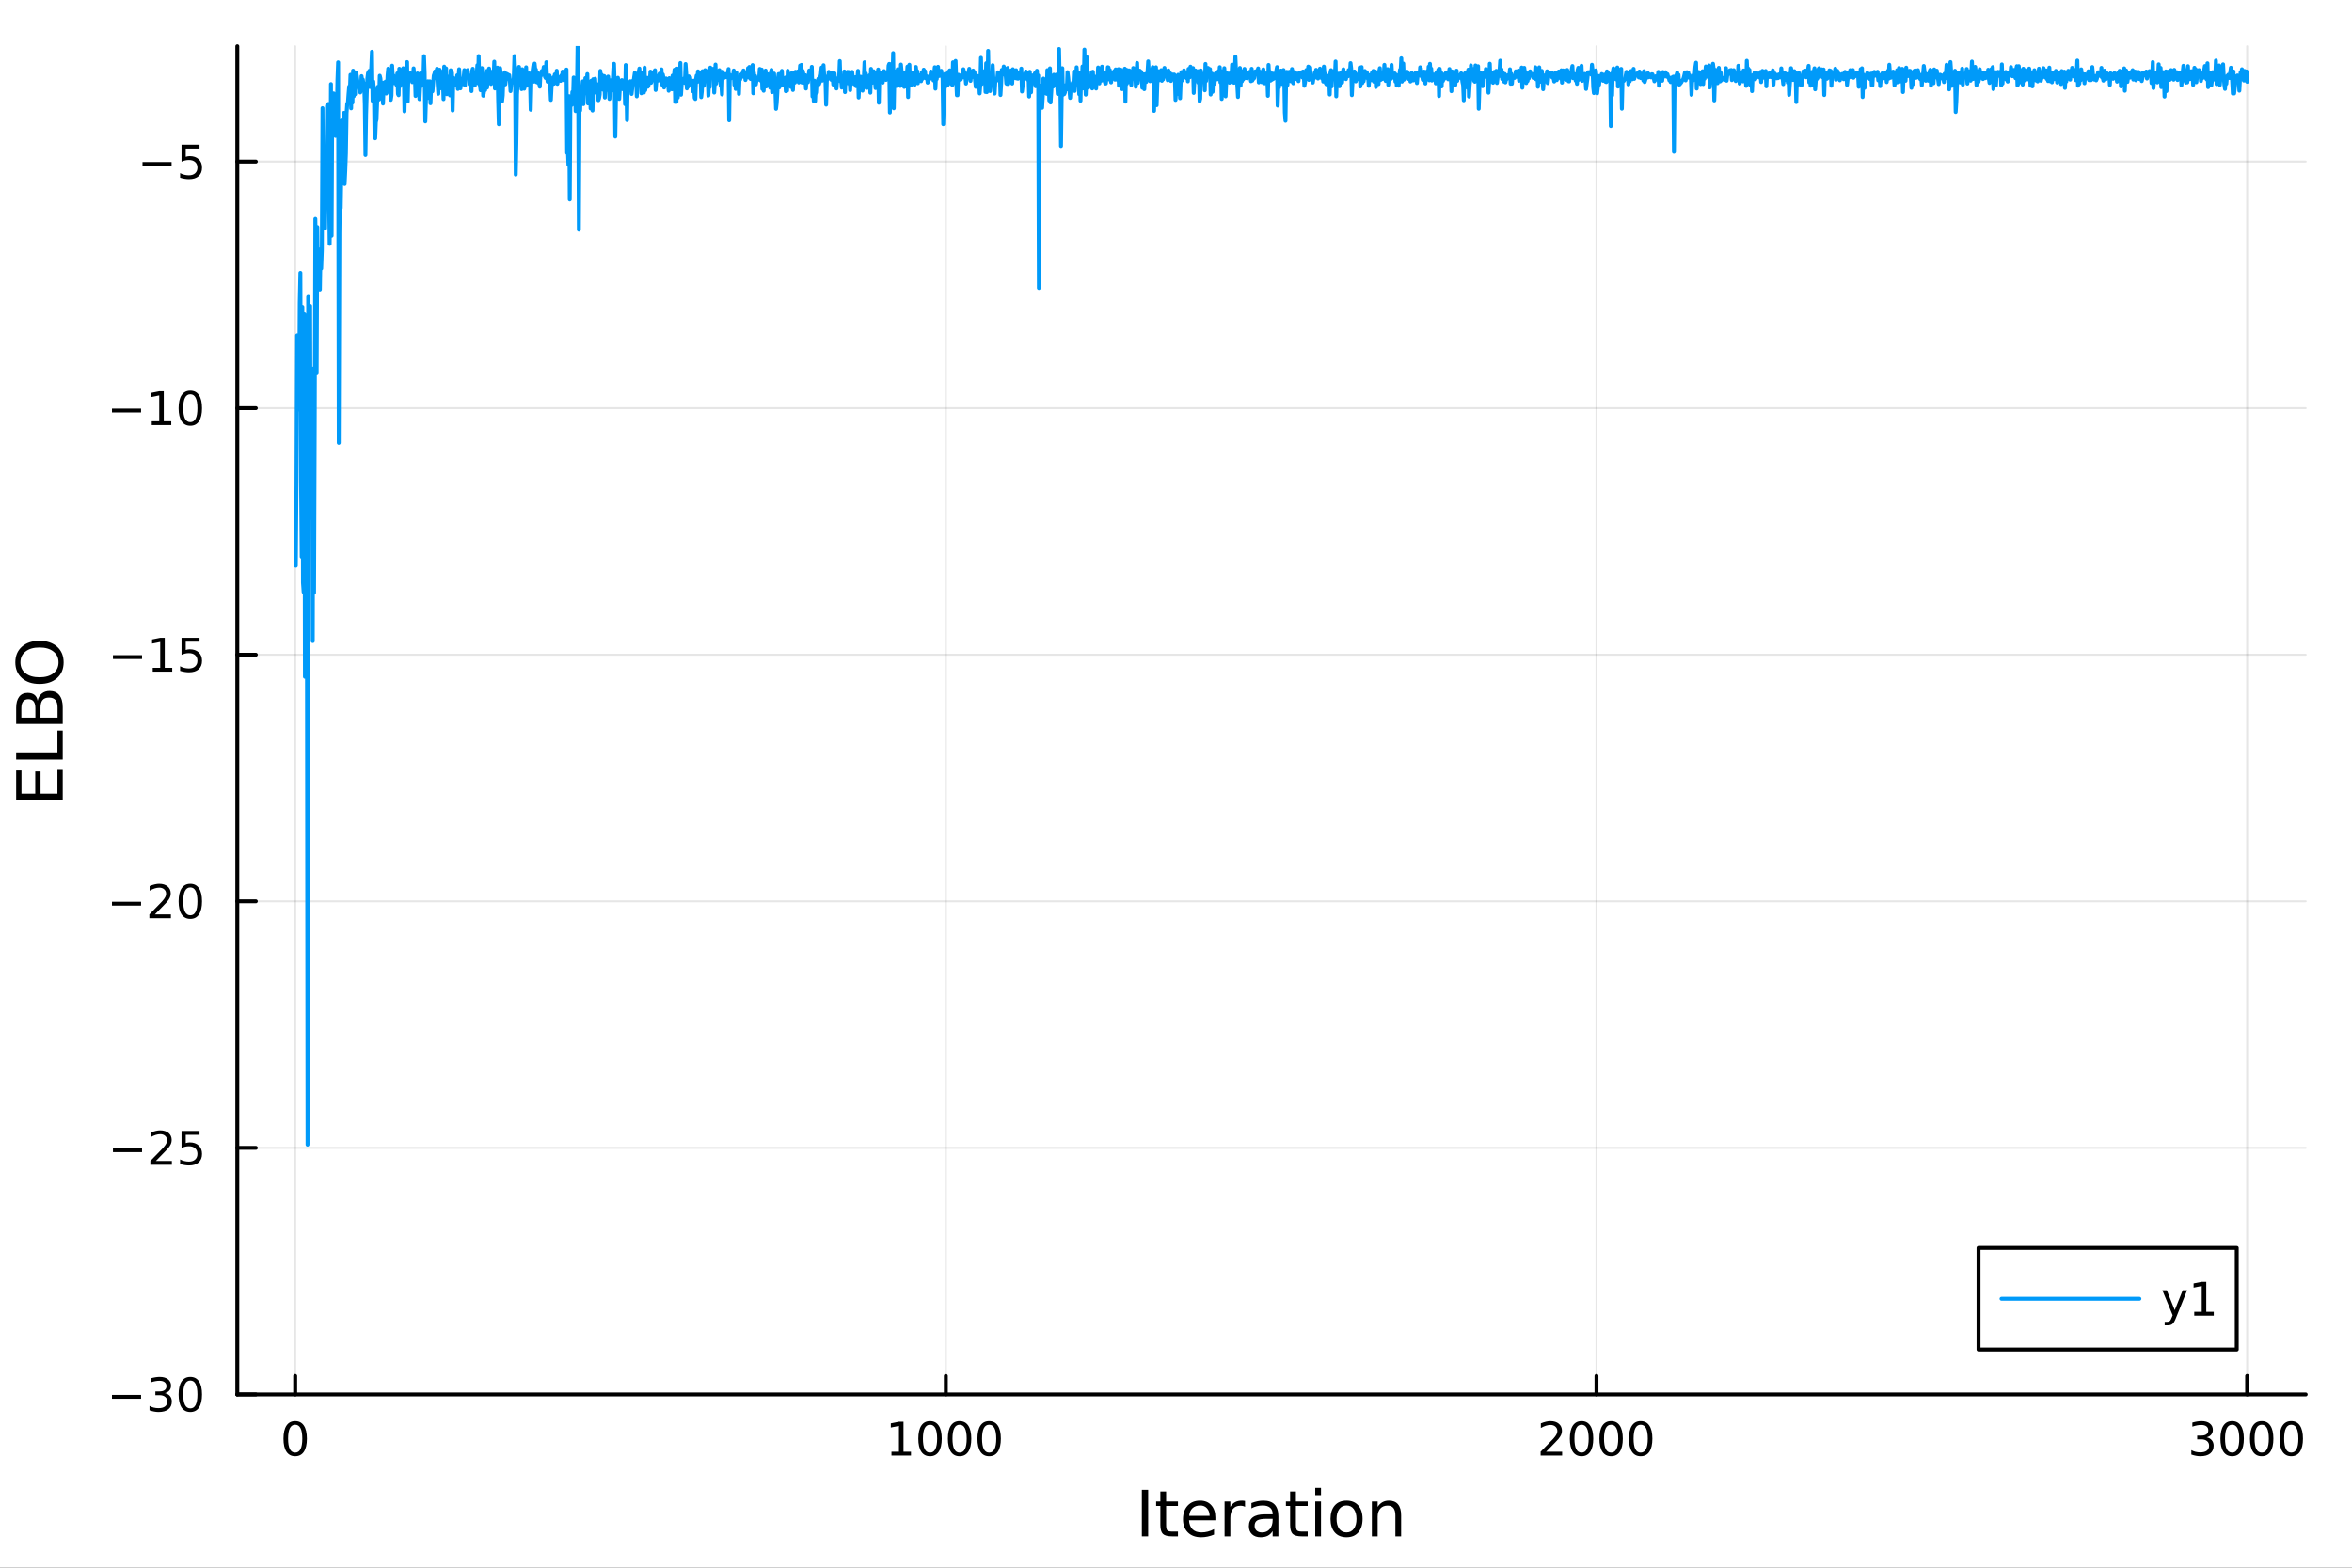 <?xml version="1.0" encoding="utf-8"?>
<svg xmlns="http://www.w3.org/2000/svg" xmlns:xlink="http://www.w3.org/1999/xlink" width="600" height="400" viewBox="0 0 2400 1600">
<rect x="0" y="0" width="2400" height="1600" fill="#333333" stroke="none"/>
<defs>
  <clipPath id="clip690">
    <rect x="0" y="0" width="2400" height="1600"/>
  </clipPath>
</defs>
<path clip-path="url(#clip690)" d="M0 1600 L2400 1600 L2400 0 L0 0  Z" fill="#ffffff" fill-rule="evenodd" fill-opacity="1"/>
<defs>
  <clipPath id="clip691">
    <rect x="480" y="0" width="1681" height="1600"/>
  </clipPath>
</defs>
<path clip-path="url(#clip690)" d="M242.135 1423.18 L2352.76 1423.18 L2352.76 47.244 L242.135 47.244  Z" fill="#ffffff" fill-rule="evenodd" fill-opacity="1"/>
<defs>
  <clipPath id="clip692">
    <rect x="242" y="47" width="2112" height="1377"/>
  </clipPath>
</defs>
<polyline clip-path="url(#clip692)" style="stroke:#000000; stroke-linecap:round; stroke-linejoin:round; stroke-width:2; stroke-opacity:0.1; fill:none" points="301.205,1423.18 301.205,47.244 "/>
<polyline clip-path="url(#clip692)" style="stroke:#000000; stroke-linecap:round; stroke-linejoin:round; stroke-width:2; stroke-opacity:0.1; fill:none" points="965.144,1423.18 965.144,47.244 "/>
<polyline clip-path="url(#clip692)" style="stroke:#000000; stroke-linecap:round; stroke-linejoin:round; stroke-width:2; stroke-opacity:0.1; fill:none" points="1629.08,1423.18 1629.08,47.244 "/>
<polyline clip-path="url(#clip692)" style="stroke:#000000; stroke-linecap:round; stroke-linejoin:round; stroke-width:2; stroke-opacity:0.1; fill:none" points="2293.02,1423.18 2293.02,47.244 "/>
<polyline clip-path="url(#clip692)" style="stroke:#000000; stroke-linecap:round; stroke-linejoin:round; stroke-width:2; stroke-opacity:0.1; fill:none" points="242.135,1423.18 2352.76,1423.18 "/>
<polyline clip-path="url(#clip692)" style="stroke:#000000; stroke-linecap:round; stroke-linejoin:round; stroke-width:2; stroke-opacity:0.1; fill:none" points="242.135,1171.53 2352.76,1171.53 "/>
<polyline clip-path="url(#clip692)" style="stroke:#000000; stroke-linecap:round; stroke-linejoin:round; stroke-width:2; stroke-opacity:0.1; fill:none" points="242.135,919.881 2352.76,919.881 "/>
<polyline clip-path="url(#clip692)" style="stroke:#000000; stroke-linecap:round; stroke-linejoin:round; stroke-width:2; stroke-opacity:0.1; fill:none" points="242.135,668.231 2352.76,668.231 "/>
<polyline clip-path="url(#clip692)" style="stroke:#000000; stroke-linecap:round; stroke-linejoin:round; stroke-width:2; stroke-opacity:0.1; fill:none" points="242.135,416.582 2352.76,416.582 "/>
<polyline clip-path="url(#clip692)" style="stroke:#000000; stroke-linecap:round; stroke-linejoin:round; stroke-width:2; stroke-opacity:0.1; fill:none" points="242.135,164.932 2352.76,164.932 "/>
<polyline clip-path="url(#clip690)" style="stroke:#000000; stroke-linecap:round; stroke-linejoin:round; stroke-width:4; stroke-opacity:1; fill:none" points="242.135,1423.18 2352.76,1423.18 "/>
<polyline clip-path="url(#clip690)" style="stroke:#000000; stroke-linecap:round; stroke-linejoin:round; stroke-width:4; stroke-opacity:1; fill:none" points="301.205,1423.18 301.205,1404.28 "/>
<polyline clip-path="url(#clip690)" style="stroke:#000000; stroke-linecap:round; stroke-linejoin:round; stroke-width:4; stroke-opacity:1; fill:none" points="965.144,1423.18 965.144,1404.28 "/>
<polyline clip-path="url(#clip690)" style="stroke:#000000; stroke-linecap:round; stroke-linejoin:round; stroke-width:4; stroke-opacity:1; fill:none" points="1629.08,1423.18 1629.08,1404.28 "/>
<polyline clip-path="url(#clip690)" style="stroke:#000000; stroke-linecap:round; stroke-linejoin:round; stroke-width:4; stroke-opacity:1; fill:none" points="2293.02,1423.18 2293.02,1404.28 "/>
<path clip-path="url(#clip690)" d="M301.205 1454.1 Q297.594 1454.1 295.766 1457.66 Q293.96 1461.2 293.96 1468.33 Q293.96 1475.44 295.766 1479.01 Q297.594 1482.55 301.205 1482.55 Q304.84 1482.55 306.645 1479.01 Q308.474 1475.44 308.474 1468.33 Q308.474 1461.2 306.645 1457.66 Q304.84 1454.1 301.205 1454.1 M301.205 1450.39 Q307.015 1450.39 310.071 1455 Q313.15 1459.58 313.15 1468.33 Q313.15 1477.06 310.071 1481.67 Q307.015 1486.25 301.205 1486.25 Q295.395 1486.25 292.316 1481.67 Q289.261 1477.06 289.261 1468.33 Q289.261 1459.58 292.316 1455 Q295.395 1450.39 301.205 1450.39 Z" fill="#000000" fill-rule="nonzero" fill-opacity="1" /><path clip-path="url(#clip690)" d="M909.67 1481.64 L917.309 1481.64 L917.309 1455.28 L908.998 1456.95 L908.998 1452.69 L917.262 1451.02 L921.938 1451.02 L921.938 1481.64 L929.577 1481.64 L929.577 1485.58 L909.67 1485.58 L909.67 1481.64 Z" fill="#000000" fill-rule="nonzero" fill-opacity="1" /><path clip-path="url(#clip690)" d="M949.021 1454.1 Q945.41 1454.1 943.582 1457.66 Q941.776 1461.2 941.776 1468.33 Q941.776 1475.44 943.582 1479.01 Q945.41 1482.55 949.021 1482.55 Q952.656 1482.55 954.461 1479.01 Q956.29 1475.44 956.29 1468.33 Q956.29 1461.2 954.461 1457.66 Q952.656 1454.1 949.021 1454.1 M949.021 1450.39 Q954.832 1450.39 957.887 1455 Q960.966 1459.58 960.966 1468.33 Q960.966 1477.06 957.887 1481.67 Q954.832 1486.25 949.021 1486.25 Q943.211 1486.25 940.133 1481.67 Q937.077 1477.06 937.077 1468.33 Q937.077 1459.58 940.133 1455 Q943.211 1450.39 949.021 1450.39 Z" fill="#000000" fill-rule="nonzero" fill-opacity="1" /><path clip-path="url(#clip690)" d="M979.183 1454.1 Q975.572 1454.1 973.743 1457.66 Q971.938 1461.2 971.938 1468.33 Q971.938 1475.44 973.743 1479.01 Q975.572 1482.55 979.183 1482.55 Q982.817 1482.55 984.623 1479.01 Q986.452 1475.44 986.452 1468.33 Q986.452 1461.2 984.623 1457.66 Q982.817 1454.1 979.183 1454.1 M979.183 1450.39 Q984.993 1450.39 988.049 1455 Q991.128 1459.58 991.128 1468.33 Q991.128 1477.06 988.049 1481.67 Q984.993 1486.25 979.183 1486.25 Q973.373 1486.25 970.294 1481.67 Q967.239 1477.06 967.239 1468.33 Q967.239 1459.58 970.294 1455 Q973.373 1450.39 979.183 1450.39 Z" fill="#000000" fill-rule="nonzero" fill-opacity="1" /><path clip-path="url(#clip690)" d="M1009.35 1454.1 Q1005.73 1454.1 1003.91 1457.66 Q1002.1 1461.2 1002.1 1468.33 Q1002.1 1475.44 1003.91 1479.01 Q1005.73 1482.55 1009.35 1482.55 Q1012.98 1482.55 1014.78 1479.01 Q1016.61 1475.44 1016.61 1468.33 Q1016.61 1461.2 1014.78 1457.66 Q1012.98 1454.1 1009.35 1454.1 M1009.35 1450.39 Q1015.16 1450.39 1018.21 1455 Q1021.29 1459.58 1021.29 1468.33 Q1021.29 1477.06 1018.21 1481.67 Q1015.16 1486.25 1009.35 1486.25 Q1003.53 1486.25 1000.46 1481.67 Q997.401 1477.06 997.401 1468.33 Q997.401 1459.58 1000.46 1455 Q1003.53 1450.39 1009.35 1450.39 Z" fill="#000000" fill-rule="nonzero" fill-opacity="1" /><path clip-path="url(#clip690)" d="M1577.69 1481.64 L1594.01 1481.64 L1594.01 1485.58 L1572.07 1485.58 L1572.07 1481.64 Q1574.73 1478.89 1579.31 1474.26 Q1583.92 1469.61 1585.1 1468.27 Q1587.35 1465.74 1588.23 1464.01 Q1589.13 1462.25 1589.13 1460.56 Q1589.13 1457.8 1587.18 1456.07 Q1585.26 1454.33 1582.16 1454.33 Q1579.96 1454.33 1577.51 1455.09 Q1575.08 1455.86 1572.3 1457.41 L1572.3 1452.69 Q1575.12 1451.55 1577.58 1450.97 Q1580.03 1450.39 1582.07 1450.39 Q1587.44 1450.39 1590.63 1453.08 Q1593.83 1455.77 1593.83 1460.26 Q1593.83 1462.39 1593.02 1464.31 Q1592.23 1466.2 1590.12 1468.8 Q1589.55 1469.47 1586.44 1472.69 Q1583.34 1475.88 1577.69 1481.64 Z" fill="#000000" fill-rule="nonzero" fill-opacity="1" /><path clip-path="url(#clip690)" d="M1613.83 1454.1 Q1610.22 1454.1 1608.39 1457.66 Q1606.58 1461.2 1606.58 1468.33 Q1606.58 1475.44 1608.39 1479.01 Q1610.22 1482.55 1613.83 1482.55 Q1617.46 1482.55 1619.27 1479.01 Q1621.1 1475.44 1621.1 1468.33 Q1621.1 1461.2 1619.27 1457.66 Q1617.46 1454.1 1613.83 1454.1 M1613.83 1450.39 Q1619.64 1450.39 1622.69 1455 Q1625.77 1459.58 1625.77 1468.33 Q1625.77 1477.06 1622.69 1481.67 Q1619.64 1486.25 1613.83 1486.25 Q1608.02 1486.25 1604.94 1481.67 Q1601.88 1477.06 1601.88 1468.33 Q1601.88 1459.58 1604.94 1455 Q1608.02 1450.39 1613.83 1450.39 Z" fill="#000000" fill-rule="nonzero" fill-opacity="1" /><path clip-path="url(#clip690)" d="M1643.99 1454.1 Q1640.38 1454.1 1638.55 1457.66 Q1636.74 1461.2 1636.74 1468.33 Q1636.74 1475.44 1638.55 1479.01 Q1640.38 1482.55 1643.99 1482.55 Q1647.62 1482.55 1649.43 1479.01 Q1651.26 1475.44 1651.26 1468.33 Q1651.26 1461.2 1649.43 1457.66 Q1647.62 1454.1 1643.99 1454.1 M1643.99 1450.39 Q1649.8 1450.39 1652.86 1455 Q1655.93 1459.58 1655.93 1468.33 Q1655.93 1477.06 1652.86 1481.67 Q1649.8 1486.25 1643.99 1486.25 Q1638.18 1486.25 1635.1 1481.67 Q1632.05 1477.06 1632.05 1468.33 Q1632.05 1459.58 1635.1 1455 Q1638.18 1450.39 1643.99 1450.39 Z" fill="#000000" fill-rule="nonzero" fill-opacity="1" /><path clip-path="url(#clip690)" d="M1674.15 1454.1 Q1670.54 1454.1 1668.71 1457.66 Q1666.91 1461.2 1666.91 1468.33 Q1666.91 1475.44 1668.71 1479.01 Q1670.54 1482.55 1674.15 1482.55 Q1677.79 1482.55 1679.59 1479.01 Q1681.42 1475.44 1681.42 1468.33 Q1681.42 1461.2 1679.59 1457.66 Q1677.79 1454.1 1674.15 1454.1 M1674.15 1450.39 Q1679.96 1450.39 1683.02 1455 Q1686.1 1459.58 1686.1 1468.33 Q1686.1 1477.06 1683.02 1481.67 Q1679.96 1486.25 1674.15 1486.25 Q1668.34 1486.25 1665.26 1481.67 Q1662.21 1477.06 1662.21 1468.33 Q1662.21 1459.58 1665.26 1455 Q1668.34 1450.39 1674.15 1450.39 Z" fill="#000000" fill-rule="nonzero" fill-opacity="1" /><path clip-path="url(#clip690)" d="M2251.7 1466.95 Q2255.06 1467.66 2256.93 1469.93 Q2258.83 1472.2 2258.83 1475.53 Q2258.83 1480.65 2255.31 1483.45 Q2251.79 1486.25 2245.31 1486.25 Q2243.14 1486.25 2240.82 1485.81 Q2238.53 1485.39 2236.08 1484.54 L2236.08 1480.02 Q2238.02 1481.16 2240.34 1481.74 Q2242.65 1482.32 2245.17 1482.32 Q2249.57 1482.32 2251.86 1480.58 Q2254.18 1478.84 2254.18 1475.53 Q2254.18 1472.48 2252.03 1470.77 Q2249.9 1469.03 2246.08 1469.03 L2242.05 1469.03 L2242.05 1465.19 L2246.26 1465.19 Q2249.71 1465.19 2251.54 1463.82 Q2253.37 1462.43 2253.37 1459.84 Q2253.37 1457.18 2251.47 1455.77 Q2249.6 1454.33 2246.08 1454.33 Q2244.16 1454.33 2241.96 1454.75 Q2239.76 1455.16 2237.12 1456.04 L2237.12 1451.88 Q2239.78 1451.14 2242.1 1450.77 Q2244.43 1450.39 2246.49 1450.39 Q2251.82 1450.39 2254.92 1452.83 Q2258.02 1455.23 2258.02 1459.35 Q2258.02 1462.22 2256.38 1464.21 Q2254.73 1466.18 2251.7 1466.95 Z" fill="#000000" fill-rule="nonzero" fill-opacity="1" /><path clip-path="url(#clip690)" d="M2277.7 1454.1 Q2274.09 1454.1 2272.26 1457.66 Q2270.45 1461.2 2270.45 1468.33 Q2270.45 1475.44 2272.26 1479.01 Q2274.09 1482.55 2277.7 1482.55 Q2281.33 1482.55 2283.14 1479.01 Q2284.97 1475.44 2284.97 1468.33 Q2284.97 1461.2 2283.14 1457.66 Q2281.33 1454.1 2277.7 1454.1 M2277.7 1450.39 Q2283.51 1450.39 2286.56 1455 Q2289.64 1459.58 2289.64 1468.33 Q2289.64 1477.06 2286.56 1481.67 Q2283.51 1486.25 2277.7 1486.25 Q2271.89 1486.25 2268.81 1481.67 Q2265.75 1477.06 2265.75 1468.33 Q2265.75 1459.58 2268.81 1455 Q2271.89 1450.39 2277.7 1450.39 Z" fill="#000000" fill-rule="nonzero" fill-opacity="1" /><path clip-path="url(#clip690)" d="M2307.86 1454.1 Q2304.25 1454.1 2302.42 1457.66 Q2300.61 1461.2 2300.61 1468.33 Q2300.61 1475.44 2302.42 1479.01 Q2304.25 1482.55 2307.86 1482.55 Q2311.49 1482.55 2313.3 1479.01 Q2315.13 1475.44 2315.13 1468.33 Q2315.13 1461.2 2313.3 1457.66 Q2311.49 1454.1 2307.86 1454.1 M2307.86 1450.39 Q2313.67 1450.39 2316.72 1455 Q2319.8 1459.58 2319.8 1468.33 Q2319.8 1477.06 2316.72 1481.67 Q2313.67 1486.25 2307.86 1486.25 Q2302.05 1486.25 2298.97 1481.67 Q2295.91 1477.06 2295.91 1468.33 Q2295.91 1459.58 2298.97 1455 Q2302.05 1450.39 2307.86 1450.39 Z" fill="#000000" fill-rule="nonzero" fill-opacity="1" /><path clip-path="url(#clip690)" d="M2338.02 1454.1 Q2334.41 1454.1 2332.58 1457.66 Q2330.78 1461.2 2330.78 1468.33 Q2330.78 1475.44 2332.58 1479.01 Q2334.41 1482.55 2338.02 1482.55 Q2341.66 1482.55 2343.46 1479.01 Q2345.29 1475.44 2345.29 1468.33 Q2345.29 1461.2 2343.46 1457.66 Q2341.66 1454.1 2338.02 1454.1 M2338.02 1450.39 Q2343.83 1450.39 2346.89 1455 Q2349.97 1459.58 2349.97 1468.33 Q2349.97 1477.06 2346.89 1481.67 Q2343.83 1486.25 2338.02 1486.25 Q2332.21 1486.25 2329.13 1481.67 Q2326.08 1477.06 2326.08 1468.33 Q2326.08 1459.58 2329.13 1455 Q2332.21 1450.39 2338.02 1450.39 Z" fill="#000000" fill-rule="nonzero" fill-opacity="1" /><path clip-path="url(#clip690)" d="M1165.17 1520.52 L1171.6 1520.52 L1171.6 1568.04 L1165.17 1568.04 L1165.17 1520.52 Z" fill="#000000" fill-rule="nonzero" fill-opacity="1" /><path clip-path="url(#clip690)" d="M1189.93 1522.27 L1189.93 1532.4 L1201.99 1532.4 L1201.99 1536.95 L1189.93 1536.95 L1189.93 1556.3 Q1189.93 1560.66 1191.11 1561.9 Q1192.32 1563.14 1195.98 1563.14 L1201.99 1563.14 L1201.99 1568.04 L1195.98 1568.04 Q1189.2 1568.04 1186.62 1565.53 Q1184.04 1562.98 1184.04 1556.3 L1184.04 1536.95 L1179.74 1536.95 L1179.74 1532.4 L1184.04 1532.4 L1184.04 1522.27 L1189.93 1522.27 Z" fill="#000000" fill-rule="nonzero" fill-opacity="1" /><path clip-path="url(#clip690)" d="M1240.19 1548.76 L1240.19 1551.62 L1213.26 1551.62 Q1213.64 1557.67 1216.89 1560.85 Q1220.17 1564 1225.99 1564 Q1229.36 1564 1232.52 1563.17 Q1235.7 1562.35 1238.82 1560.69 L1238.82 1566.23 Q1235.67 1567.57 1232.36 1568.27 Q1229.05 1568.97 1225.64 1568.97 Q1217.11 1568.97 1212.11 1564 Q1207.15 1559.04 1207.15 1550.57 Q1207.15 1541.82 1211.86 1536.69 Q1216.6 1531.54 1224.62 1531.54 Q1231.81 1531.54 1235.98 1536.18 Q1240.19 1540.8 1240.19 1548.76 M1234.33 1547.04 Q1234.27 1542.23 1231.62 1539.37 Q1229.01 1536.5 1224.69 1536.5 Q1219.78 1536.5 1216.82 1539.27 Q1213.9 1542.04 1213.45 1547.07 L1234.33 1547.04 Z" fill="#000000" fill-rule="nonzero" fill-opacity="1" /><path clip-path="url(#clip690)" d="M1270.45 1537.87 Q1269.47 1537.3 1268.29 1537.04 Q1267.14 1536.76 1265.74 1536.76 Q1260.78 1536.76 1258.11 1540 Q1255.46 1543.22 1255.46 1549.27 L1255.46 1568.04 L1249.58 1568.04 L1249.58 1532.4 L1255.46 1532.4 L1255.46 1537.93 Q1257.31 1534.69 1260.27 1533.13 Q1263.23 1531.54 1267.46 1531.54 Q1268.07 1531.54 1268.8 1531.63 Q1269.53 1531.7 1270.42 1531.85 L1270.45 1537.87 Z" fill="#000000" fill-rule="nonzero" fill-opacity="1" /><path clip-path="url(#clip690)" d="M1292.8 1550.12 Q1285.7 1550.12 1282.96 1551.75 Q1280.23 1553.37 1280.23 1557.29 Q1280.23 1560.4 1282.26 1562.25 Q1284.33 1564.07 1287.86 1564.07 Q1292.73 1564.07 1295.66 1560.63 Q1298.62 1557.16 1298.62 1551.43 L1298.62 1550.12 L1292.8 1550.12 M1304.48 1547.71 L1304.48 1568.04 L1298.62 1568.04 L1298.62 1562.63 Q1296.62 1565.88 1293.63 1567.44 Q1290.63 1568.97 1286.31 1568.97 Q1280.83 1568.97 1277.58 1565.91 Q1274.37 1562.82 1274.37 1557.67 Q1274.37 1551.65 1278.38 1548.6 Q1282.42 1545.54 1290.41 1545.54 L1298.62 1545.54 L1298.62 1544.97 Q1298.62 1540.93 1295.95 1538.73 Q1293.31 1536.5 1288.5 1536.5 Q1285.45 1536.5 1282.55 1537.23 Q1279.65 1537.97 1276.98 1539.43 L1276.98 1534.02 Q1280.19 1532.78 1283.22 1532.17 Q1286.24 1531.54 1289.11 1531.54 Q1296.84 1531.54 1300.66 1535.55 Q1304.48 1539.56 1304.48 1547.71 Z" fill="#000000" fill-rule="nonzero" fill-opacity="1" /><path clip-path="url(#clip690)" d="M1322.34 1522.27 L1322.34 1532.4 L1334.4 1532.4 L1334.4 1536.95 L1322.34 1536.95 L1322.34 1556.3 Q1322.34 1560.66 1323.51 1561.9 Q1324.72 1563.14 1328.38 1563.14 L1334.4 1563.14 L1334.4 1568.04 L1328.38 1568.04 Q1321.6 1568.04 1319.03 1565.53 Q1316.45 1562.98 1316.45 1556.3 L1316.45 1536.95 L1312.15 1536.95 L1312.15 1532.4 L1316.45 1532.4 L1316.45 1522.27 L1322.34 1522.27 Z" fill="#000000" fill-rule="nonzero" fill-opacity="1" /><path clip-path="url(#clip690)" d="M1342.1 1532.4 L1347.96 1532.4 L1347.96 1568.04 L1342.1 1568.04 L1342.1 1532.4 M1342.1 1518.52 L1347.96 1518.52 L1347.96 1525.93 L1342.1 1525.93 L1342.1 1518.52 Z" fill="#000000" fill-rule="nonzero" fill-opacity="1" /><path clip-path="url(#clip690)" d="M1374.02 1536.5 Q1369.31 1536.5 1366.58 1540.19 Q1363.84 1543.85 1363.84 1550.25 Q1363.84 1556.65 1366.55 1560.34 Q1369.28 1564 1374.02 1564 Q1378.7 1564 1381.44 1560.31 Q1384.18 1556.62 1384.18 1550.25 Q1384.18 1543.92 1381.44 1540.23 Q1378.7 1536.5 1374.02 1536.5 M1374.02 1531.54 Q1381.66 1531.54 1386.02 1536.5 Q1390.38 1541.47 1390.38 1550.25 Q1390.38 1559 1386.02 1564 Q1381.66 1568.97 1374.02 1568.97 Q1366.35 1568.97 1361.99 1564 Q1357.66 1559 1357.66 1550.25 Q1357.66 1541.47 1361.99 1536.5 Q1366.35 1531.54 1374.02 1531.54 Z" fill="#000000" fill-rule="nonzero" fill-opacity="1" /><path clip-path="url(#clip690)" d="M1429.72 1546.53 L1429.72 1568.04 L1423.87 1568.04 L1423.87 1546.72 Q1423.87 1541.66 1421.89 1539.14 Q1419.92 1536.63 1415.97 1536.63 Q1411.23 1536.63 1408.5 1539.65 Q1405.76 1542.68 1405.76 1547.9 L1405.76 1568.04 L1399.87 1568.04 L1399.87 1532.4 L1405.76 1532.4 L1405.76 1537.93 Q1407.86 1534.72 1410.69 1533.13 Q1413.56 1531.54 1417.28 1531.54 Q1423.42 1531.54 1426.57 1535.36 Q1429.72 1539.14 1429.72 1546.53 Z" fill="#000000" fill-rule="nonzero" fill-opacity="1" /><polyline clip-path="url(#clip690)" style="stroke:#000000; stroke-linecap:round; stroke-linejoin:round; stroke-width:4; stroke-opacity:1; fill:none" points="242.135,1423.18 242.135,47.244 "/>
<polyline clip-path="url(#clip690)" style="stroke:#000000; stroke-linecap:round; stroke-linejoin:round; stroke-width:4; stroke-opacity:1; fill:none" points="242.135,1423.18 261.032,1423.18 "/>
<polyline clip-path="url(#clip690)" style="stroke:#000000; stroke-linecap:round; stroke-linejoin:round; stroke-width:4; stroke-opacity:1; fill:none" points="242.135,1171.53 261.032,1171.53 "/>
<polyline clip-path="url(#clip690)" style="stroke:#000000; stroke-linecap:round; stroke-linejoin:round; stroke-width:4; stroke-opacity:1; fill:none" points="242.135,919.881 261.032,919.881 "/>
<polyline clip-path="url(#clip690)" style="stroke:#000000; stroke-linecap:round; stroke-linejoin:round; stroke-width:4; stroke-opacity:1; fill:none" points="242.135,668.231 261.032,668.231 "/>
<polyline clip-path="url(#clip690)" style="stroke:#000000; stroke-linecap:round; stroke-linejoin:round; stroke-width:4; stroke-opacity:1; fill:none" points="242.135,416.582 261.032,416.582 "/>
<polyline clip-path="url(#clip690)" style="stroke:#000000; stroke-linecap:round; stroke-linejoin:round; stroke-width:4; stroke-opacity:1; fill:none" points="242.135,164.932 261.032,164.932 "/>
<path clip-path="url(#clip690)" d="M114.26 1423.63 L143.936 1423.63 L143.936 1427.57 L114.26 1427.57 L114.26 1423.63 Z" fill="#000000" fill-rule="nonzero" fill-opacity="1" /><path clip-path="url(#clip690)" d="M168.195 1421.83 Q171.552 1422.54 173.427 1424.81 Q175.325 1427.08 175.325 1430.41 Q175.325 1435.53 171.806 1438.33 Q168.288 1441.13 161.806 1441.13 Q159.63 1441.13 157.315 1440.69 Q155.024 1440.27 152.57 1439.42 L152.57 1434.9 Q154.515 1436.04 156.829 1436.62 Q159.144 1437.2 161.667 1437.2 Q166.065 1437.2 168.357 1435.46 Q170.672 1433.72 170.672 1430.41 Q170.672 1427.36 168.519 1425.65 Q166.39 1423.91 162.57 1423.91 L158.542 1423.91 L158.542 1420.07 L162.755 1420.07 Q166.204 1420.07 168.033 1418.7 Q169.862 1417.31 169.862 1414.72 Q169.862 1412.06 167.964 1410.65 Q166.089 1409.21 162.57 1409.21 Q160.649 1409.21 158.45 1409.63 Q156.251 1410.04 153.612 1410.92 L153.612 1406.76 Q156.274 1406.02 158.589 1405.65 Q160.927 1405.27 162.987 1405.27 Q168.311 1405.27 171.413 1407.71 Q174.514 1410.11 174.514 1414.23 Q174.514 1417.1 172.871 1419.09 Q171.227 1421.06 168.195 1421.83 Z" fill="#000000" fill-rule="nonzero" fill-opacity="1" /><path clip-path="url(#clip690)" d="M194.19 1408.98 Q190.579 1408.98 188.75 1412.54 Q186.945 1416.08 186.945 1423.21 Q186.945 1430.32 188.75 1433.89 Q190.579 1437.43 194.19 1437.43 Q197.825 1437.43 199.63 1433.89 Q201.459 1430.32 201.459 1423.21 Q201.459 1416.08 199.63 1412.54 Q197.825 1408.98 194.19 1408.98 M194.19 1405.27 Q200 1405.27 203.056 1409.88 Q206.135 1414.46 206.135 1423.21 Q206.135 1431.94 203.056 1436.55 Q200 1441.13 194.19 1441.13 Q188.38 1441.13 185.301 1436.55 Q182.246 1431.94 182.246 1423.21 Q182.246 1414.46 185.301 1409.88 Q188.38 1405.27 194.19 1405.27 Z" fill="#000000" fill-rule="nonzero" fill-opacity="1" /><path clip-path="url(#clip690)" d="M115.256 1171.98 L144.931 1171.98 L144.931 1175.92 L115.256 1175.92 L115.256 1171.98 Z" fill="#000000" fill-rule="nonzero" fill-opacity="1" /><path clip-path="url(#clip690)" d="M159.052 1184.88 L175.371 1184.88 L175.371 1188.81 L153.427 1188.81 L153.427 1184.88 Q156.089 1182.12 160.672 1177.49 Q165.278 1172.84 166.459 1171.5 Q168.704 1168.97 169.584 1167.24 Q170.487 1165.48 170.487 1163.79 Q170.487 1161.03 168.542 1159.3 Q166.621 1157.56 163.519 1157.56 Q161.32 1157.56 158.866 1158.32 Q156.436 1159.09 153.658 1160.64 L153.658 1155.92 Q156.482 1154.78 158.936 1154.2 Q161.39 1153.63 163.427 1153.63 Q168.797 1153.63 171.991 1156.31 Q175.186 1159 175.186 1163.49 Q175.186 1165.62 174.376 1167.54 Q173.589 1169.44 171.482 1172.03 Q170.903 1172.7 167.802 1175.92 Q164.7 1179.11 159.052 1184.88 Z" fill="#000000" fill-rule="nonzero" fill-opacity="1" /><path clip-path="url(#clip690)" d="M185.232 1154.25 L203.588 1154.25 L203.588 1158.19 L189.514 1158.19 L189.514 1166.66 Q190.533 1166.31 191.551 1166.15 Q192.57 1165.96 193.588 1165.96 Q199.375 1165.96 202.755 1169.13 Q206.135 1172.31 206.135 1177.72 Q206.135 1183.3 202.662 1186.4 Q199.19 1189.48 192.871 1189.48 Q190.695 1189.48 188.426 1189.11 Q186.181 1188.74 183.774 1188 L183.774 1183.3 Q185.857 1184.44 188.079 1184.99 Q190.301 1185.55 192.778 1185.55 Q196.783 1185.55 199.121 1183.44 Q201.459 1181.33 201.459 1177.72 Q201.459 1174.11 199.121 1172 Q196.783 1169.9 192.778 1169.9 Q190.903 1169.9 189.028 1170.32 Q187.176 1170.73 185.232 1171.61 L185.232 1154.25 Z" fill="#000000" fill-rule="nonzero" fill-opacity="1" /><path clip-path="url(#clip690)" d="M114.26 920.332 L143.936 920.332 L143.936 924.267 L114.26 924.267 L114.26 920.332 Z" fill="#000000" fill-rule="nonzero" fill-opacity="1" /><path clip-path="url(#clip690)" d="M158.056 933.226 L174.376 933.226 L174.376 937.161 L152.431 937.161 L152.431 933.226 Q155.093 930.471 159.677 925.841 Q164.283 921.189 165.464 919.846 Q167.709 917.323 168.589 915.587 Q169.491 913.828 169.491 912.138 Q169.491 909.383 167.547 907.647 Q165.626 905.911 162.524 905.911 Q160.325 905.911 157.871 906.675 Q155.44 907.439 152.663 908.99 L152.663 904.267 Q155.487 903.133 157.94 902.554 Q160.394 901.976 162.431 901.976 Q167.802 901.976 170.996 904.661 Q174.19 907.346 174.19 911.837 Q174.19 913.966 173.38 915.888 Q172.593 917.786 170.487 920.378 Q169.908 921.05 166.806 924.267 Q163.704 927.462 158.056 933.226 Z" fill="#000000" fill-rule="nonzero" fill-opacity="1" /><path clip-path="url(#clip690)" d="M194.19 905.679 Q190.579 905.679 188.75 909.244 Q186.945 912.786 186.945 919.915 Q186.945 927.022 188.75 930.587 Q190.579 934.128 194.19 934.128 Q197.825 934.128 199.63 930.587 Q201.459 927.022 201.459 919.915 Q201.459 912.786 199.63 909.244 Q197.825 905.679 194.19 905.679 M194.19 901.976 Q200 901.976 203.056 906.582 Q206.135 911.165 206.135 919.915 Q206.135 928.642 203.056 933.249 Q200 937.832 194.19 937.832 Q188.38 937.832 185.301 933.249 Q182.246 928.642 182.246 919.915 Q182.246 911.165 185.301 906.582 Q188.38 901.976 194.19 901.976 Z" fill="#000000" fill-rule="nonzero" fill-opacity="1" /><path clip-path="url(#clip690)" d="M115.256 668.683 L144.931 668.683 L144.931 672.618 L115.256 672.618 L115.256 668.683 Z" fill="#000000" fill-rule="nonzero" fill-opacity="1" /><path clip-path="url(#clip690)" d="M155.834 681.576 L163.473 681.576 L163.473 655.21 L155.163 656.877 L155.163 652.618 L163.427 650.951 L168.102 650.951 L168.102 681.576 L175.741 681.576 L175.741 685.511 L155.834 685.511 L155.834 681.576 Z" fill="#000000" fill-rule="nonzero" fill-opacity="1" /><path clip-path="url(#clip690)" d="M185.232 650.951 L203.588 650.951 L203.588 654.886 L189.514 654.886 L189.514 663.359 Q190.533 663.011 191.551 662.849 Q192.57 662.664 193.588 662.664 Q199.375 662.664 202.755 665.835 Q206.135 669.007 206.135 674.423 Q206.135 680.002 202.662 683.104 Q199.19 686.182 192.871 686.182 Q190.695 686.182 188.426 685.812 Q186.181 685.442 183.774 684.701 L183.774 680.002 Q185.857 681.136 188.079 681.692 Q190.301 682.247 192.778 682.247 Q196.783 682.247 199.121 680.141 Q201.459 678.034 201.459 674.423 Q201.459 670.812 199.121 668.706 Q196.783 666.599 192.778 666.599 Q190.903 666.599 189.028 667.016 Q187.176 667.433 185.232 668.312 L185.232 650.951 Z" fill="#000000" fill-rule="nonzero" fill-opacity="1" /><path clip-path="url(#clip690)" d="M114.26 417.033 L143.936 417.033 L143.936 420.968 L114.26 420.968 L114.26 417.033 Z" fill="#000000" fill-rule="nonzero" fill-opacity="1" /><path clip-path="url(#clip690)" d="M154.839 429.926 L162.477 429.926 L162.477 403.561 L154.167 405.227 L154.167 400.968 L162.431 399.302 L167.107 399.302 L167.107 429.926 L174.746 429.926 L174.746 433.862 L154.839 433.862 L154.839 429.926 Z" fill="#000000" fill-rule="nonzero" fill-opacity="1" /><path clip-path="url(#clip690)" d="M194.19 402.38 Q190.579 402.38 188.75 405.945 Q186.945 409.487 186.945 416.616 Q186.945 423.723 188.75 427.288 Q190.579 430.829 194.19 430.829 Q197.825 430.829 199.63 427.288 Q201.459 423.723 201.459 416.616 Q201.459 409.487 199.63 405.945 Q197.825 402.38 194.19 402.38 M194.19 398.677 Q200 398.677 203.056 403.283 Q206.135 407.866 206.135 416.616 Q206.135 425.343 203.056 429.95 Q200 434.533 194.19 434.533 Q188.38 434.533 185.301 429.95 Q182.246 425.343 182.246 416.616 Q182.246 407.866 185.301 403.283 Q188.38 398.677 194.19 398.677 Z" fill="#000000" fill-rule="nonzero" fill-opacity="1" /><path clip-path="url(#clip690)" d="M145.417 165.383 L175.093 165.383 L175.093 169.319 L145.417 169.319 L145.417 165.383 Z" fill="#000000" fill-rule="nonzero" fill-opacity="1" /><path clip-path="url(#clip690)" d="M185.232 147.652 L203.588 147.652 L203.588 151.587 L189.514 151.587 L189.514 160.059 Q190.533 159.712 191.551 159.55 Q192.57 159.365 193.588 159.365 Q199.375 159.365 202.755 162.536 Q206.135 165.708 206.135 171.124 Q206.135 176.703 202.662 179.805 Q199.19 182.883 192.871 182.883 Q190.695 182.883 188.426 182.513 Q186.181 182.143 183.774 181.402 L183.774 176.703 Q185.857 177.837 188.079 178.393 Q190.301 178.948 192.778 178.948 Q196.783 178.948 199.121 176.842 Q201.459 174.735 201.459 171.124 Q201.459 167.513 199.121 165.407 Q196.783 163.3 192.778 163.3 Q190.903 163.3 189.028 163.717 Q187.176 164.133 185.232 165.013 L185.232 147.652 Z" fill="#000000" fill-rule="nonzero" fill-opacity="1" /><path clip-path="url(#clip690)" d="M16.484 816.375 L16.484 786.329 L21.895 786.329 L21.895 809.945 L35.963 809.945 L35.963 787.315 L41.374 787.315 L41.374 809.945 L58.593 809.945 L58.593 785.756 L64.004 785.756 L64.004 816.375 L16.484 816.375 Z" fill="#000000" fill-rule="nonzero" fill-opacity="1" /><path clip-path="url(#clip690)" d="M16.484 775.189 L16.484 768.759 L58.593 768.759 L58.593 745.62 L64.004 745.62 L64.004 775.189 L16.484 775.189 Z" fill="#000000" fill-rule="nonzero" fill-opacity="1" /><path clip-path="url(#clip690)" d="M41.31 732.443 L58.721 732.443 L58.721 722.13 Q58.721 716.942 56.588 714.46 Q54.424 711.945 50 711.945 Q45.544 711.945 43.443 714.46 Q41.31 716.942 41.31 722.13 L41.31 732.443 M21.768 732.443 L36.09 732.443 L36.09 722.926 Q36.09 718.216 34.34 715.924 Q32.558 713.6 28.929 713.6 Q25.332 713.6 23.55 715.924 Q21.768 718.216 21.768 722.926 L21.768 732.443 M16.484 738.872 L16.484 722.449 Q16.484 715.096 19.54 711.118 Q22.595 707.139 28.229 707.139 Q32.589 707.139 35.167 709.176 Q37.746 711.213 38.382 715.16 Q39.401 710.418 42.647 707.808 Q45.862 705.166 50.7 705.166 Q57.066 705.166 60.535 709.495 Q64.004 713.823 64.004 721.812 L64.004 738.872 L16.484 738.872 Z" fill="#000000" fill-rule="nonzero" fill-opacity="1" /><path clip-path="url(#clip690)" d="M20.845 676.011 Q20.845 683.013 26.064 687.151 Q31.284 691.257 40.292 691.257 Q49.267 691.257 54.487 687.151 Q59.707 683.013 59.707 676.011 Q59.707 669.009 54.487 664.935 Q49.267 660.829 40.292 660.829 Q31.284 660.829 26.064 664.935 Q20.845 669.009 20.845 676.011 M15.625 676.011 Q15.625 666.017 22.341 660.033 Q29.025 654.049 40.292 654.049 Q51.527 654.049 58.243 660.033 Q64.927 666.017 64.927 676.011 Q64.927 686.037 58.243 692.052 Q51.559 698.036 40.292 698.036 Q29.025 698.036 22.341 692.052 Q15.625 686.037 15.625 676.011 Z" fill="#000000" fill-rule="nonzero" fill-opacity="1" /><polyline clip-path="url(#clip692)" style="stroke:#009af9; stroke-linecap:round; stroke-linejoin:round; stroke-width:4; stroke-opacity:1; fill:none" points="301.869,577.311 302.533,495.89 303.197,342.234 303.861,361.745 304.525,404.43 305.189,417.995 305.853,309.342 306.517,278.473 307.181,490.642 307.845,568.267 308.509,313.11 309.173,594.783 309.836,604.283 310.5,320.661 311.164,690.742 311.828,560.035 312.492,491.447 313.156,601.207 313.82,1168.24 314.484,302.944 315.148,471.241 315.812,417.805 316.476,312.081 317.14,528.654 317.804,462.973 318.468,378.29 319.132,654.303 319.796,376.068 320.46,604.939 321.123,435.094 321.787,223.389 322.451,264.584 323.115,380.925 323.779,231.712 324.443,289.367 325.107,270.353 325.771,283.87 326.435,295.476 327.099,254.429 327.763,274.067 328.427,254.719 329.091,110.407 329.755,204.422 330.419,154.785 331.083,165.3 331.746,232.988 332.41,167.658 333.074,177.699 333.738,107.86 334.402,141.719 335.066,106.129 335.73,197.156 336.394,248.92 337.058,201.045 337.722,85.794 338.386,240.624 339.05,99.524 339.714,137.502 340.378,95.327 341.042,100.331 341.706,110.229 342.369,138.73 343.033,119.354 343.697,120.506 344.361,81.388 345.025,63.624 345.689,451.976 346.353,237.858 347.017,180.659 347.681,212.413 348.345,173.034 349.009,121.884 349.673,135.164 350.337,127.638 351.001,115.242 351.665,187.815 352.329,173.856 352.993,156.358 353.656,115.489 354.32,105.705 354.984,105.473 355.648,96.157 356.312,88.324 356.976,94.287 357.64,76.357 358.304,110.615 358.968,78.667 359.632,104.761 360.296,72.099 360.96,98.276 361.624,79.691 362.288,96.26 362.952,75.684 363.616,74.177 364.279,78.864 364.943,84.043 365.607,87.993 366.271,88.983 366.935,92.802 367.599,94.392 368.263,92.969 368.927,77.721 369.591,82.731 370.255,81.198 370.919,86.321 371.583,85.168 372.247,106.149 372.911,158.209 373.575,116.981 374.239,95.456 374.902,79.729 375.566,74.529 376.23,78.597 376.894,72.25 377.558,88.807 378.222,78.9 378.886,68.219 379.55,52.799 380.214,102.977 380.878,83.13 381.542,91.898 382.206,137.986 382.87,141.156 383.534,124.625 384.198,122.044 384.862,104.335 385.526,88.606 386.189,100.822 386.853,101.547 387.517,77.305 388.181,79.96 388.845,87.585 389.509,95.973 390.173,85.192 390.837,105.717 391.501,84.356 392.165,89.128 392.829,87.648 393.493,83.268 394.157,95.507 394.821,94.256 395.485,77.168 396.149,70.068 396.812,83.84 397.476,74.909 398.14,80.97 398.804,101.925 399.468,97.382 400.132,66.987 400.796,79.555 401.46,76.901 402.124,83.28 402.788,85.01 403.452,81.791 404.116,78.192 404.78,87.084 405.444,74.895 406.108,96.007 406.772,97.206 407.435,70.169 408.099,88.071 408.763,85.367 409.427,79.809 410.091,78.183 410.755,71.993 411.419,69.636 412.083,76.004 412.747,113.733 413.411,81.636 414.075,78.332 414.739,79.582 415.403,63.329 416.067,103.603 416.731,77.731 417.395,78.031 418.058,82.058 418.722,74.834 419.386,81.845 420.05,77.188 420.714,83.878 421.378,80.196 422.042,69.751 422.706,76.683 423.37,77.091 424.034,97.971 424.698,76.09 425.362,77.276 426.026,74.969 426.69,78.915 427.354,79.289 428.018,101.225 428.682,88.504 429.345,74.894 430.009,87.779 430.673,76.439 431.337,81.098 432.001,81.551 432.665,57.307 433.329,74.909 433.993,123.953 434.657,102.316 435.321,83.29 435.985,92.9 436.649,82.944 437.313,99.997 437.977,96.007 438.641,82.986 439.305,105.42 439.968,87.489 440.632,85.492 441.296,93.227 441.96,85.103 442.624,77.139 443.288,75.339 443.952,72.897 444.616,79.713 445.28,72.979 445.944,70.084 446.608,85.836 447.272,95.723 447.936,77.226 448.6,71.139 449.264,90.233 449.928,76.283 450.591,73.206 451.255,78.188 451.919,80.282 452.583,101.228 453.247,67.995 453.911,89.551 454.575,74.933 455.239,69.814 455.903,96.17 456.567,77.922 457.231,86.996 457.895,82.247 458.559,82.226 459.223,97.417 459.887,71.701 460.551,80.349 461.215,74.272 461.878,112.853 462.542,79.358 463.206,83.764 463.87,86.932 464.534,83.181 465.198,85.264 465.862,85.924 466.526,76.858 467.19,90.846 467.854,80.079 468.518,70.645 469.182,81.098 469.846,90.221 470.51,81.165 471.174,83.864 471.838,85.976 472.501,80.573 473.165,78.697 473.829,71.54 474.493,87.101 475.157,72.803 475.821,79.284 476.485,74.957 477.149,71.548 477.813,79.308 478.477,76.847 479.141,86.202 479.805,85.905 480.469,78.203 481.133,93.033 481.797,72.406 482.461,70.18 483.124,79.038 483.788,73.453 484.452,87.354 485.116,82.976 485.78,81.847 486.444,77 487.108,66.547 487.772,84.863 488.436,57.245 489.1,85.938 489.764,87.216 490.428,92.144 491.092,82.579 491.756,69.492 492.42,76.795 493.084,97.715 493.748,94.751 494.411,86.047 495.075,92.009 495.739,81.898 496.403,72.522 497.067,89.406 497.731,78.716 498.395,71.973 499.059,69.921 499.723,74.88 500.387,82.598 501.051,85.728 501.715,80.067 502.379,73.194 503.043,81.731 503.707,79.026 504.371,62.929 505.034,90.343 505.698,71.994 506.362,72.245 507.026,79.245 507.69,69.019 508.354,102.501 509.018,126.837 509.682,87.114 510.346,69.634 511.01,75.235 511.674,79.755 512.338,103.474 513.002,97.398 513.666,76.953 514.33,86.711 514.994,73.841 515.657,86.1 516.321,80.687 516.985,75.358 517.649,78.271 518.313,76.046 518.977,80.57 519.641,76.751 520.305,82.552 520.969,93.039 521.633,85.593 522.297,84.066 522.961,84.194 523.625,84.215 524.289,79.32 524.953,57.258 525.617,71.968 526.281,178.247 526.944,146.543 527.608,96.191 528.272,85.202 528.936,77.028 529.6,68.27 530.264,78.503 530.928,79.999 531.592,78.696 532.256,91.024 532.92,70.663 533.584,84.519 534.248,79.066 534.912,90.596 535.576,88.015 536.24,84.874 536.904,68.65 537.567,87.472 538.231,74.72 538.895,79.858 539.559,77.17 540.223,74.947 540.887,83.514 541.551,112.081 542.215,84.836 542.879,82.097 543.543,71.745 544.207,67.072 544.871,83.337 545.535,64.901 546.199,71.382 546.863,71.001 547.527,83.862 548.19,73.828 548.854,80.585 549.518,85.107 550.182,81.614 550.846,88.513 551.51,74.996 552.174,77.076 552.838,72.475 553.502,74.564 554.166,72.992 554.83,68.339 555.494,73.255 556.158,78.438 556.822,79.636 557.486,63.49 558.15,78.574 558.813,83.407 559.477,78.974 560.141,80.658 560.805,77.08 561.469,87.846 562.133,102.035 562.797,89.237 563.461,84.584 564.125,84.565 564.789,78.788 565.453,85.397 566.117,75.961 566.781,75.798 567.445,83.978 568.109,72.19 568.773,85.613 569.437,81.083 570.1,80.234 570.764,78.841 571.428,81.618 572.092,82.562 572.756,76.998 573.42,81.128 574.084,73.1 574.748,76.415 575.412,81.883 576.076,74.194 576.74,73.727 577.404,79.011 578.068,70.956 578.732,156.087 579.396,150.205 580.06,168.271 580.723,98.199 581.387,203.637 582.051,103.025 582.715,107.127 583.379,107.148 584.043,93.844 584.707,101.744 585.371,79.09 586.035,90.242 586.699,88.232 587.363,113.446 588.027,92.299 588.691,98.192 589.355,47.244 590.019,91.851 590.683,234.419 591.346,108.434 592.01,112.855 592.674,92.79 593.338,90.002 594.002,90.439 594.666,83.02 595.33,106.326 595.994,88.782 596.658,95.632 597.322,79.711 597.986,81.254 598.65,85.198 599.314,75.592 599.978,105.6 600.642,99.88 601.306,101.135 601.97,84.144 602.633,110.72 603.297,82.433 603.961,87.774 604.625,112.887 605.289,80.825 605.953,92.015 606.617,94.576 607.281,80.358 607.945,89.696 608.609,92.474 609.273,86.033 609.937,86.088 610.601,102.289 611.265,100.477 611.929,96.5 612.593,72.361 613.256,90.521 613.92,76.179 614.584,90.835 615.248,91.537 615.912,88.37 616.576,77.611 617.24,99.573 617.904,79.321 618.568,92.079 619.232,79.196 619.896,89.834 620.56,78.126 621.224,85.054 621.888,101.014 622.552,85.451 623.216,81.925 623.879,92.715 624.543,87.41 625.207,84.483 625.871,69.866 626.535,65.091 627.199,85.441 627.863,139.422 628.527,100.357 629.191,88.064 629.855,82.074 630.519,79.359 631.183,83.398 631.847,100.998 632.511,89.626 633.175,87.436 633.839,82.394 634.503,81.75 635.166,90.985 635.83,85.059 636.494,84.048 637.158,81.857 637.822,106.319 638.486,66.385 639.15,86.953 639.814,122.573 640.478,85.425 641.142,85.079 641.806,90.291 642.47,87.397 643.134,82.923 643.798,84.222 644.462,95.933 645.126,90.169 645.789,82.339 646.453,83.704 647.117,78.676 647.781,74.322 648.445,75.843 649.109,79.041 649.773,98.369 650.437,83.904 651.101,82.868 651.765,73.287 652.429,69.944 653.093,82.625 653.757,75.147 654.421,95.238 655.085,91.552 655.749,74.186 656.412,84.6 657.076,94.512 657.74,68.986 658.404,92.132 659.068,87.719 659.732,83.016 660.396,79.405 661.06,88.525 661.724,87.021 662.388,80.533 663.052,82.464 663.716,73.11 664.38,84.522 665.044,82.223 665.708,76.424 666.372,76.402 667.036,77.856 667.699,72.879 668.363,71.704 669.027,91.894 669.691,83.061 670.355,77.884 671.019,82.457 671.683,77.153 672.347,82.134 673.011,75.149 673.675,79.246 674.339,80.351 675.003,70.784 675.667,86.532 676.331,75.948 676.995,79.147 677.659,89.359 678.322,82.901 678.986,83.312 679.65,80.057 680.314,84.864 680.978,86.986 681.642,84.049 682.306,92.677 682.97,79.749 683.634,84.771 684.298,83.372 684.962,83.135 685.626,91.201 686.29,77.135 686.954,88.628 687.618,79.033 688.282,71.161 688.945,104.103 689.609,85.478 690.273,104.021 690.937,70.011 691.601,99.672 692.265,82.052 692.929,81.538 693.593,85.808 694.257,64.269 694.921,96.727 695.585,85.873 696.249,83.496 696.913,82.021 697.577,81.185 698.241,79.795 698.905,84.724 699.569,65.334 700.232,75.238 700.896,90.316 701.56,83.942 702.224,88.387 702.888,77.948 703.552,86.347 704.216,78.883 704.88,84.368 705.544,85.313 706.208,82.626 706.872,93.105 707.536,82.39 708.2,85.617 708.864,99.979 709.528,101.053 710.192,81.289 710.855,77.114 711.519,83.658 712.183,72.851 712.847,78.192 713.511,74.028 714.175,73.917 714.839,75.846 715.503,99.215 716.167,93.246 716.831,72.673 717.495,78.082 718.159,87.635 718.823,77.111 719.487,71.609 720.151,75.201 720.815,74.251 721.478,72.347 722.142,77.629 722.806,97.492 723.47,85.202 724.134,88.967 724.798,68.971 725.462,75.553 726.126,75.697 726.79,77.169 727.454,70.236 728.118,71.415 728.782,94.519 729.446,83.132 730.11,65.873 730.774,85.388 731.438,78.528 732.101,81.789 732.765,73.391 733.429,81.651 734.093,71.588 734.757,76.842 735.421,87.782 736.085,86.956 736.749,96.448 737.413,73.153 738.077,80.119 738.741,77.168 739.405,75.684 740.069,78.847 740.733,75.866 741.397,75.581 742.061,78.918 742.725,74.486 743.388,70.442 744.052,122.84 744.716,76.276 745.38,80.38 746.044,77.35 746.708,77.424 747.372,78.816 748.036,78.312 748.7,71.938 749.364,86.684 750.028,76.992 750.692,90.852 751.356,74.119 752.02,83.237 752.684,81.058 753.348,80.335 754.011,95.932 754.675,79.07 755.339,81.072 756.003,76.236 756.667,78.663 757.331,75.07 757.995,74.775 758.659,71.901 759.323,78.448 759.987,74.326 760.651,81.67 761.315,77.743 761.979,77.752 762.643,76.824 763.307,69.523 763.971,79.114 764.634,68.337 765.298,76.453 765.962,80.667 766.626,79.307 767.29,70.457 767.954,66.402 768.618,95.26 769.282,74.197 769.946,80.966 770.61,77.499 771.274,86.219 771.938,82.454 772.602,81.87 773.266,80.565 773.93,79.294 774.594,80.591 775.258,70.361 775.921,82.128 776.585,71.577 777.249,70.99 777.913,90.822 778.577,81.278 779.241,92.696 779.905,81.864 780.569,85.89 781.233,72.007 781.897,88.294 782.561,85.141 783.225,75.695 783.889,80.641 784.553,78.501 785.217,83.211 785.881,89.612 786.544,74.408 787.208,71.335 787.872,94.097 788.536,78.49 789.2,84.793 789.864,75.106 790.528,86.892 791.192,92.444 791.856,111.143 792.52,105.488 793.184,94.767 793.848,80.577 794.512,75.565 795.176,89.246 795.84,81.684 796.504,80.645 797.167,74.725 797.831,72.34 798.495,87.048 799.159,79.188 799.823,81.33 800.487,80.722 801.151,81.388 801.815,93.124 802.479,78.653 803.143,92.589 803.807,72.243 804.471,78.989 805.135,84.081 805.799,79.493 806.463,84.017 807.127,88.859 807.791,74.722 808.454,74.954 809.118,91.893 809.782,74.905 810.446,83.629 811.11,84.317 811.774,73.246 812.438,81.504 813.102,75.642 813.766,78.365 814.43,72.839 815.094,84.209 815.758,75.213 816.422,66.888 817.086,73.865 817.75,66.212 818.414,84.29 819.077,72.294 819.741,75.18 820.405,84.515 821.069,77.382 821.733,76.744 822.397,90.419 823.061,77.792 823.725,81.648 824.389,83.976 825.053,78.864 825.717,71.942 826.381,79.007 827.045,74.89 827.709,78.38 828.373,68.194 829.037,98.517 829.7,84.051 830.364,103.184 831.028,82.348 831.692,103.272 832.356,88.771 833.02,89.573 833.684,94.59 834.348,83.361 835.012,80.371 835.676,86.058 836.34,84.384 837.004,78.735 837.668,75.874 838.332,68.931 838.996,82.301 839.66,70.851 840.324,66.568 840.987,77.116 841.651,79.929 842.315,82.76 842.979,106.861 843.643,83.227 844.307,77.847 844.971,80.483 845.635,73.396 846.299,76.977 846.963,76.878 847.627,74.553 848.291,81.473 848.955,74.326 849.619,78.22 850.283,86.384 850.947,80.387 851.61,74.943 852.274,84.696 852.938,82.901 853.602,90.355 854.266,80.202 854.93,80.439 855.594,79.31 856.258,79.616 856.922,62.291 857.586,83.104 858.25,80.007 858.914,89.435 859.578,79.708 860.242,84.778 860.906,83.11 861.57,72.95 862.233,94.065 862.897,75.87 863.561,85.133 864.225,78.415 864.889,73.358 865.553,85.105 866.217,73.533 866.881,77.613 867.545,92.069 868.209,75.981 868.873,74.769 869.537,73.401 870.201,79.279 870.865,81.59 871.529,85.845 872.193,82.505 872.856,78.758 873.52,87.993 874.184,82.448 874.848,79.893 875.512,72.328 876.176,99.558 876.84,86.595 877.504,86.126 878.168,78.268 878.832,78.938 879.496,80.001 880.16,92.601 880.824,84.999 881.488,79.281 882.152,63.565 882.816,84.767 883.48,74.846 884.143,89.766 884.807,89.679 885.471,79.335 886.135,79.957 886.799,79.368 887.463,76.721 888.127,94.648 888.791,70.282 889.455,80.526 890.119,84.474 890.783,80.559 891.447,72.681 892.111,77.016 892.775,79.66 893.439,89.913 894.103,82.529 894.766,74.209 895.43,77.699 896.094,70.937 896.758,104.884 897.422,73.75 898.086,80.294 898.75,78.635 899.414,81.011 900.078,74.727 900.742,84.334 901.406,76.139 902.07,72.552 902.734,80.695 903.398,74.67 904.062,81.579 904.726,76.079 905.389,73.451 906.053,79.973 906.717,66.998 907.381,65.221 908.045,114.911 908.709,91.424 909.373,65.385 910.037,83.433 910.701,80.984 911.365,54.221 912.029,110.571 912.693,74.115 913.357,79.626 914.021,72.901 914.685,87.787 915.349,77.063 916.013,70.636 916.676,76.734 917.34,72.911 918.004,70.537 918.668,87.723 919.332,65.885 919.996,72.907 920.66,74.823 921.324,76.549 921.988,81.511 922.652,88.754 923.316,74.072 923.98,88.316 924.644,73.491 925.308,78.408 925.972,67.984 926.636,99.095 927.299,68.531 927.963,66.068 928.627,86.132 929.291,80.219 929.955,86.677 930.619,74.183 931.283,78.755 931.947,75.089 932.611,84.96 933.275,86.556 933.939,81.132 934.603,68.331 935.267,74.874 935.931,72.514 936.595,84.987 937.259,76.973 937.922,78.496 938.586,78.807 939.25,76.522 939.914,82.88 940.578,73.799 941.242,80.539 941.906,77.935 942.57,71.096 943.234,72.641 943.898,72.717 944.562,79.848 945.226,78.784 945.89,77.841 946.554,84.327 947.218,79.475 947.882,78.668 948.546,80.773 949.209,78.705 949.873,73.04 950.537,77.772 951.201,76.851 951.865,77.265 952.529,82.111 953.193,75.192 953.857,68.588 954.521,90.563 955.185,76.124 955.849,80.745 956.513,73.968 957.177,68.162 957.841,77.641 958.505,76.585 959.169,74.874 959.832,76.183 960.496,72.269 961.16,78.284 961.824,79.452 962.488,126.771 963.152,105.063 963.816,91.448 964.48,75.416 965.144,88.109 965.808,83.056 966.472,86.597 967.136,86.7 967.8,73.231 968.464,81.676 969.128,71.817 969.792,77.124 970.455,85.368 971.119,85.717 971.783,86.796 972.447,63.573 973.111,84.655 973.775,77.886 974.439,81.641 975.103,62.17 975.767,81.856 976.431,97.231 977.095,97.235 977.759,76.311 978.423,76.466 979.087,78.879 979.751,81.349 980.415,81.176 981.079,77.497 981.742,76.453 982.406,78.945 983.07,70.66 983.734,73.314 984.398,74.088 985.062,78.106 985.726,85.326 986.39,79.635 987.054,80.126 987.718,78.539 988.382,73.582 989.046,70.219 989.71,74.383 990.374,82.561 991.038,74.525 991.702,78.814 992.365,78.541 993.029,72.01 993.693,76.417 994.357,73.567 995.021,82.214 995.685,88.682 996.349,86.112 997.013,78.586 997.677,77.593 998.341,83.722 999.005,80.488 999.669,95.398 1000.33,86.615 1001,59.011 1001.66,85.802 1002.32,84.745 1002.99,75.076 1003.65,78.007 1004.32,81.318 1004.98,72.31 1005.64,93.919 1006.31,64.548 1006.97,94.08 1007.64,88.004 1008.3,51.906 1008.96,85.871 1009.63,76.535 1010.29,93.01 1010.96,78.53 1011.62,82.686 1012.28,86.844 1012.95,66.532 1013.61,78.186 1014.28,86.017 1014.94,95.589 1015.6,84.308 1016.27,80.381 1016.93,82.398 1017.6,80.575 1018.26,73.823 1018.92,74.143 1019.59,78.682 1020.25,74.609 1020.91,97.008 1021.58,85.719 1022.24,71.38 1022.91,73.978 1023.57,76.102 1024.23,67.874 1024.9,70.734 1025.56,75.198 1026.23,76.539 1026.89,85.229 1027.55,85.674 1028.22,69.391 1028.88,85.711 1029.55,77.763 1030.21,80.94 1030.87,77.355 1031.54,71.985 1032.2,79.793 1032.87,85.274 1033.53,70.647 1034.19,77.196 1034.86,78.292 1035.52,75.323 1036.19,79.815 1036.85,71.656 1037.51,80.05 1038.18,80.203 1038.84,80.333 1039.51,79.715 1040.17,73.787 1040.83,76.743 1041.5,76.107 1042.16,70.008 1042.82,93.47 1043.49,87.903 1044.15,80.479 1044.82,78.868 1045.48,75.813 1046.14,78.105 1046.81,73.027 1047.47,80.304 1048.14,79.218 1048.8,81.478 1049.46,74.537 1050.13,98.539 1050.79,73.294 1051.46,83.015 1052.12,94.261 1052.78,77.311 1053.45,76.99 1054.11,85.207 1054.78,78.91 1055.44,84.45 1056.1,74.716 1056.77,88.054 1057.43,85.792 1058.1,72.192 1058.76,88.428 1059.42,76.994 1060.09,293.924 1060.75,115.546 1061.42,87.383 1062.08,103.391 1062.74,88.231 1063.41,110.075 1064.07,98.353 1064.73,80.203 1065.4,90.094 1066.06,95.036 1066.73,87.016 1067.39,88.245 1068.05,95.811 1068.72,71.591 1069.38,82.836 1070.05,81.863 1070.71,102.615 1071.37,69.737 1072.04,104.662 1072.7,94.634 1073.37,83.449 1074.03,84.639 1074.69,88.343 1075.36,76.313 1076.02,81.713 1076.69,87.022 1077.35,85.662 1078.01,76.192 1078.68,86.843 1079.34,95.906 1080.01,83.006 1080.67,49.99 1081.33,82.778 1082,85.374 1082.66,149.063 1083.33,99.564 1083.99,69.606 1084.65,96.816 1085.32,96.293 1085.98,96.079 1086.64,94.451 1087.31,86.984 1087.97,87.616 1088.64,91.225 1089.3,73.686 1089.96,78.928 1090.63,86.399 1091.29,92.46 1091.96,99.951 1092.62,90.247 1093.28,88.013 1093.95,87.334 1094.61,84.37 1095.28,86.091 1095.94,73.16 1096.6,92.861 1097.27,82.6 1097.93,84.076 1098.6,68.648 1099.26,77.691 1099.92,76.712 1100.59,79.113 1101.25,96.227 1101.92,73.957 1102.58,102.874 1103.24,75.121 1103.91,84.165 1104.57,67.83 1105.24,90.263 1105.9,85.561 1106.56,50.59 1107.23,80.529 1107.89,96.63 1108.55,79.939 1109.22,58.512 1109.88,83.12 1110.55,89.386 1111.21,79.35 1111.87,87.302 1112.54,82.491 1113.2,84.282 1113.87,73.687 1114.53,90.339 1115.19,73.229 1115.86,84.249 1116.52,86.118 1117.19,78.198 1117.85,79.857 1118.51,90.416 1119.18,78.452 1119.84,83.487 1120.51,68.872 1121.17,77.269 1121.83,85.166 1122.5,79.755 1123.16,79.843 1123.83,82.356 1124.49,68.019 1125.15,79.654 1125.82,81.988 1126.48,73.767 1127.15,82.499 1127.81,85.228 1128.47,85.216 1129.14,79.289 1129.8,80.145 1130.46,68.59 1131.13,68.854 1131.79,81.071 1132.46,71.49 1133.12,79.677 1133.78,84.104 1134.45,76.33 1135.11,77.784 1135.78,74.863 1136.44,73.393 1137.1,72.474 1137.77,81.307 1138.43,70.84 1139.1,73.073 1139.76,77.084 1140.42,81.647 1141.09,70.683 1141.75,87.489 1142.42,70.586 1143.08,87.177 1143.74,71.138 1144.41,89.068 1145.07,91.043 1145.74,83.829 1146.4,72.984 1147.06,76.958 1147.73,70.099 1148.39,103.758 1149.05,71.12 1149.72,85.573 1150.38,71.566 1151.05,80.108 1151.71,83.853 1152.37,71.887 1153.04,76.899 1153.7,77.108 1154.37,86.829 1155.03,75.833 1155.69,78.052 1156.36,69.451 1157.02,79.177 1157.69,80.666 1158.35,72.96 1159.01,88.699 1159.68,74.785 1160.34,64.262 1161.01,84.743 1161.67,79.032 1162.33,73.34 1163,72.115 1163.66,77.634 1164.33,73.143 1164.99,75.181 1165.65,89.597 1166.32,78.445 1166.98,75.86 1167.65,91.086 1168.31,77.209 1168.97,75.567 1169.64,83.677 1170.3,79.044 1170.96,73.691 1171.63,62.648 1172.29,75.271 1172.96,76.323 1173.62,82.905 1174.28,75.724 1174.95,77.496 1175.61,71.61 1176.28,68.514 1176.94,72.723 1177.6,113.249 1178.27,89.764 1178.93,77.138 1179.6,68.642 1180.26,107.398 1180.92,86.379 1181.59,72.547 1182.25,82.209 1182.92,76.32 1183.58,74.079 1184.24,80.997 1184.91,71.587 1185.57,82.445 1186.24,77.845 1186.9,80.992 1187.56,72.853 1188.23,69.297 1188.89,75.566 1189.56,78.252 1190.22,74.207 1190.88,75.453 1191.55,81.939 1192.21,71.828 1192.87,73.82 1193.54,80.362 1194.2,74.933 1194.87,82.653 1195.53,79.389 1196.19,76.223 1196.86,76.079 1197.52,76.6 1198.19,76.118 1198.85,79.766 1199.51,102.049 1200.18,90.556 1200.84,77.566 1201.51,77.67 1202.17,76.361 1202.83,96.101 1203.5,77.248 1204.16,100.292 1204.83,82.984 1205.49,73.622 1206.15,82.217 1206.82,76.571 1207.48,76.165 1208.15,71.793 1208.81,78.724 1209.47,76.123 1210.14,75.257 1210.8,79.917 1211.47,73.712 1212.13,83.034 1212.79,70.361 1213.46,75.91 1214.12,78.852 1214.78,68.006 1215.45,72.585 1216.11,75.427 1216.78,77.348 1217.44,69.507 1218.1,94.905 1218.77,81.407 1219.43,74.866 1220.1,72.009 1220.76,79.62 1221.42,74.62 1222.09,79.202 1222.75,84.467 1223.42,72.471 1224.08,103.352 1224.74,100.739 1225.41,71.961 1226.07,80.598 1226.74,77.882 1227.4,83.707 1228.06,76.737 1228.73,75.174 1229.39,92.233 1230.06,65.246 1230.72,82.661 1231.38,74.23 1232.05,71.94 1232.71,69.357 1233.38,77.584 1234.04,75.171 1234.7,70.537 1235.37,96.514 1236.03,77.41 1236.69,75.169 1237.36,93.777 1238.02,76.271 1238.69,81.826 1239.35,85.417 1240.01,75.789 1240.68,74.695 1241.34,75.211 1242.01,80.979 1242.67,78.513 1243.33,72.676 1244,78.16 1244.66,68.549 1245.33,84.086 1245.99,72.464 1246.65,101.046 1247.32,86.812 1247.98,79.983 1248.65,80.222 1249.31,69.558 1249.97,79.389 1250.64,98.347 1251.3,82.91 1251.97,74.497 1252.63,77.451 1253.29,82.206 1253.96,80.946 1254.62,84.396 1255.29,75.543 1255.95,73.82 1256.61,77.804 1257.28,65.871 1257.94,84.09 1258.6,79.217 1259.27,84.487 1259.93,78.192 1260.6,57.801 1261.26,71.934 1261.92,70.935 1262.59,87.807 1263.25,99.025 1263.92,78.672 1264.58,79.31 1265.24,69.361 1265.91,87.442 1266.57,75.892 1267.24,83.06 1267.9,72.784 1268.56,81.158 1269.23,74.042 1269.89,70.323 1270.56,77.466 1271.22,79.643 1271.88,74.999 1272.55,79.87 1273.21,77.183 1273.88,74.209 1274.54,78.261 1275.2,73.307 1275.87,78.694 1276.53,82.884 1277.2,70.232 1277.86,82.302 1278.52,73.186 1279.19,80.477 1279.85,79.629 1280.51,74.477 1281.18,72.779 1281.84,73.582 1282.51,75.904 1283.17,72.53 1283.83,69.832 1284.5,84.123 1285.16,72.934 1285.83,82.386 1286.49,76.776 1287.15,74.612 1287.82,84.003 1288.48,73.088 1289.15,70.778 1289.81,77.961 1290.47,85.092 1291.14,76.094 1291.8,74.988 1292.47,79.329 1293.13,79.174 1293.79,97.829 1294.46,66.267 1295.12,79.522 1295.79,73.194 1296.45,82.316 1297.11,78.133 1297.78,81.451 1298.44,75.045 1299.11,80.712 1299.77,78.437 1300.43,75.265 1301.1,76.086 1301.76,79.879 1302.42,72.037 1303.09,68.477 1303.75,107.819 1304.42,87.297 1305.08,89.228 1305.74,79.88 1306.41,75.078 1307.07,72.037 1307.74,72.471 1308.4,85.778 1309.06,76.322 1309.73,71.5 1310.39,76.468 1311.06,114.949 1311.72,123.299 1312.38,82.694 1313.05,73.351 1313.71,86.834 1314.38,74.391 1315.04,76.378 1315.7,73.257 1316.37,80.617 1317.03,82.907 1317.7,81.245 1318.36,70.454 1319.02,83.782 1319.69,85.03 1320.35,77.545 1321.02,73.433 1321.68,76.652 1322.34,78.421 1323.01,80.791 1323.67,75.062 1324.33,77.309 1325,82.853 1325.66,74.743 1326.33,76.53 1326.99,75.834 1327.65,77.632 1328.32,73.634 1328.98,79.04 1329.65,72.988 1330.31,75.553 1330.97,87.612 1331.64,84.422 1332.3,77.096 1332.97,71.482 1333.63,80.32 1334.29,78.667 1334.96,67.985 1335.62,81.586 1336.29,76.115 1336.95,68.924 1337.61,79.397 1338.28,78.355 1338.94,81.285 1339.61,84.317 1340.27,79.833 1340.93,79.93 1341.6,74.245 1342.26,75.474 1342.93,71.261 1343.59,74.695 1344.25,78.797 1344.92,80.162 1345.58,73.546 1346.24,73.036 1346.91,70.015 1347.57,75.186 1348.24,76.227 1348.9,80.06 1349.56,77.782 1350.23,83.276 1350.89,67.966 1351.56,75.244 1352.22,75.386 1352.88,85.129 1353.55,86.15 1354.21,79.918 1354.88,78.097 1355.54,77.488 1356.2,77.064 1356.87,96.522 1357.53,74.727 1358.2,71.588 1358.86,88.213 1359.52,76.808 1360.19,80.794 1360.85,72.604 1361.52,77.169 1362.18,77.479 1362.84,62.737 1363.51,98.348 1364.17,76.663 1364.84,77.526 1365.5,83.719 1366.16,75.143 1366.83,88.083 1367.49,83.81 1368.15,74.767 1368.82,80.754 1369.48,84.24 1370.15,74.347 1370.81,70.716 1371.47,80.187 1372.14,80.183 1372.8,74.223 1373.47,80.76 1374.13,74.466 1374.79,74.685 1375.46,77.88 1376.12,71.575 1376.79,76.441 1377.45,75.097 1378.11,64.417 1378.78,70.159 1379.44,97.149 1380.11,82.766 1380.77,74.632 1381.43,78.312 1382.1,72.933 1382.76,74.47 1383.43,83.1 1384.09,79.287 1384.75,76.919 1385.42,76.126 1386.08,78.945 1386.75,80.962 1387.41,68.898 1388.07,88.306 1388.74,80.714 1389.4,68.487 1390.06,84.861 1390.73,78.145 1391.39,83.094 1392.06,79.164 1392.72,72.47 1393.38,76.345 1394.05,75.943 1394.71,73.792 1395.38,79.931 1396.04,78.297 1396.7,87.621 1397.37,78.996 1398.03,76.45 1398.7,76.909 1399.36,81.862 1400.02,74.127 1400.69,75.412 1401.35,72.412 1402.02,83.385 1402.68,76.415 1403.34,72.94 1404.01,88.858 1404.67,81.797 1405.34,78.812 1406,77.371 1406.66,85.864 1407.33,72.927 1407.99,69.559 1408.66,81.675 1409.32,77.592 1409.98,77.15 1410.65,80.687 1411.31,79.493 1411.97,77.162 1412.64,66.175 1413.3,74.863 1413.97,82.649 1414.63,80.729 1415.29,73.857 1415.96,70.557 1416.62,86.659 1417.29,77.808 1417.95,78.107 1418.61,80.314 1419.28,80.523 1419.94,66.208 1420.61,77.49 1421.27,76.468 1421.93,79.224 1422.6,78.663 1423.26,74.952 1423.93,83.374 1424.59,76.32 1425.25,87.379 1425.92,77.831 1426.58,83.288 1427.25,87.481 1427.91,77.567 1428.57,71.212 1429.24,72.515 1429.9,59.477 1430.56,83.303 1431.23,80.031 1431.89,64.825 1432.56,81.351 1433.22,80.169 1433.88,75.876 1434.55,75.902 1435.21,76.546 1435.88,73.225 1436.54,74.976 1437.2,80.561 1437.87,76.837 1438.53,75.564 1439.2,83.217 1439.86,75.636 1440.52,74.495 1441.19,82.133 1441.85,81.849 1442.52,82.019 1443.18,80.678 1443.84,81.659 1444.51,74.338 1445.17,74.177 1445.84,84.815 1446.5,77.627 1447.16,74.671 1447.83,77.115 1448.49,76.75 1449.16,68.671 1449.82,69.506 1450.48,77.919 1451.15,77.672 1451.81,81.426 1452.47,80.857 1453.14,73.052 1453.8,74.992 1454.47,85.261 1455.13,76.6 1455.79,77.963 1456.46,72.611 1457.12,79.039 1457.79,68.072 1458.45,81.966 1459.11,65.125 1459.78,74.815 1460.44,70.1 1461.11,82.221 1461.77,75.965 1462.43,78.433 1463.1,76.066 1463.76,80.717 1464.43,77.632 1465.09,85.146 1465.75,74.227 1466.42,75.25 1467.08,73.333 1467.75,71.056 1468.41,98.067 1469.07,70.244 1469.74,74.843 1470.4,73.602 1471.07,88.232 1471.73,75.844 1472.39,82.647 1473.06,79.559 1473.72,80.532 1474.38,75.918 1475.05,74.943 1475.71,73.934 1476.38,74.167 1477.04,79.815 1477.7,80.946 1478.37,75.318 1479.03,70.444 1479.7,77.099 1480.36,77.029 1481.02,93.107 1481.69,72.902 1482.35,76.569 1483.02,85.273 1483.68,84.775 1484.34,74.918 1485.01,86.83 1485.67,80.075 1486.34,72.102 1487,82.54 1487.66,77.665 1488.33,76.997 1488.99,77.877 1489.66,79.512 1490.32,76.144 1490.98,74.821 1491.65,78.737 1492.31,83.88 1492.98,86.993 1493.64,102.416 1494.3,77.046 1494.97,74.719 1495.63,74.942 1496.29,73.719 1496.96,79.394 1497.62,89.674 1498.29,71.082 1498.95,98.597 1499.61,86.986 1500.28,81.023 1500.94,66.769 1501.61,78.604 1502.27,70.812 1502.93,73.403 1503.6,70.404 1504.26,82.65 1504.93,83.438 1505.59,66.792 1506.25,71.052 1506.92,76.591 1507.58,78.747 1508.25,67.578 1508.91,111.042 1509.57,89.957 1510.24,80.329 1510.9,74.716 1511.57,82.614 1512.23,80.397 1512.89,88.005 1513.56,74.633 1514.22,75.514 1514.89,77.278 1515.55,78.423 1516.21,70.372 1516.88,78.665 1517.54,78.401 1518.2,77.593 1518.87,94.639 1519.53,83.765 1520.2,65.03 1520.86,83.4 1521.52,74.568 1522.19,80.294 1522.85,74.657 1523.52,84.512 1524.18,79.518 1524.84,73.365 1525.51,80.177 1526.17,79.676 1526.84,72.286 1527.5,84.719 1528.16,79.323 1528.83,74.556 1529.49,75.682 1530.16,71.609 1530.82,61.912 1531.48,77.79 1532.15,70.896 1532.81,80.734 1533.48,74.381 1534.14,76.925 1534.8,83.412 1535.47,75.522 1536.13,84.105 1536.8,80.892 1537.46,80.79 1538.12,79.803 1538.79,76.685 1539.45,77.029 1540.11,77.829 1540.78,70.711 1541.44,85.538 1542.11,75.315 1542.77,85.459 1543.43,77.619 1544.1,79.581 1544.76,77.756 1545.43,79.563 1546.09,77.293 1546.75,72.771 1547.42,73.619 1548.08,78.421 1548.75,78.081 1549.41,72.023 1550.07,82.428 1550.74,75.912 1551.4,72.197 1552.07,75.275 1552.73,68.944 1553.39,89.6 1554.06,76.701 1554.72,78.844 1555.39,69.23 1556.05,75.2 1556.71,73.389 1557.38,84.803 1558.04,75.256 1558.71,82.737 1559.37,75.029 1560.03,80.093 1560.7,75.359 1561.36,72.85 1562.02,76.959 1562.69,75.681 1563.35,77.431 1564.02,76.687 1564.68,79.577 1565.34,75.324 1566.01,79.07 1566.67,68.649 1567.34,80.916 1568,76.782 1568.66,73.32 1569.33,88.634 1569.99,73.055 1570.66,68.715 1571.32,83.491 1571.98,72.868 1572.65,78.516 1573.31,72.368 1573.98,81.305 1574.64,91.112 1575.3,81.048 1575.97,83.592 1576.63,79.477 1577.3,76.357 1577.96,80.604 1578.62,72.779 1579.29,84.855 1579.95,78.501 1580.62,75.878 1581.28,74.092 1581.94,77.143 1582.61,77.472 1583.27,74.071 1583.93,79.084 1584.6,75.446 1585.26,79.623 1585.93,83.178 1586.59,77.775 1587.25,74.043 1587.92,76.014 1588.58,81.792 1589.25,78.038 1589.91,78.806 1590.57,73.021 1591.24,78.277 1591.9,76.138 1592.57,80.322 1593.23,71.738 1593.89,84.371 1594.56,74.487 1595.22,71.898 1595.89,73.148 1596.55,79.519 1597.21,76.176 1597.88,81.421 1598.54,76.78 1599.21,71.409 1599.87,73.505 1600.53,82.966 1601.2,83.085 1601.86,74.846 1602.53,74.21 1603.19,78.978 1603.85,70.495 1604.52,67.379 1605.18,79.81 1605.84,76.006 1606.51,75.522 1607.17,76.923 1607.84,82.368 1608.5,80.837 1609.16,85.612 1609.83,71.594 1610.49,69.218 1611.16,81.402 1611.82,76.177 1612.48,75.276 1613.15,70.347 1613.81,67.106 1614.48,82.553 1615.14,81.017 1615.8,78.877 1616.47,77.146 1617.13,75.48 1617.8,80.074 1618.46,90.853 1619.12,85.476 1619.79,80.501 1620.45,73.73 1621.12,74.044 1621.78,73.617 1622.44,74.359 1623.11,74.186 1623.77,76.162 1624.44,66.088 1625.1,72.057 1625.76,89.257 1626.43,95.042 1627.09,83.002 1627.75,75.769 1628.42,71.875 1629.08,78.145 1629.75,95.329 1630.41,89.518 1631.07,77.556 1631.74,86.529 1632.4,79.058 1633.07,78.54 1633.73,79.263 1634.39,75.579 1635.06,79.596 1635.72,82.456 1636.39,82.37 1637.05,76.166 1637.71,79.904 1638.38,83.532 1639.04,83.794 1639.71,72.869 1640.37,78.448 1641.03,74.626 1641.7,77.874 1642.36,82.754 1643.03,76.02 1643.69,128.738 1644.35,75.554 1645.02,97.401 1645.68,73.492 1646.35,69.788 1647.01,77.785 1647.67,76.865 1648.34,78.633 1649,80.992 1649.66,78.211 1650.33,68.862 1650.99,88.411 1651.66,82.943 1652.32,71.233 1652.98,80.146 1653.65,71.66 1654.31,70.326 1654.98,110.991 1655.64,81.358 1656.3,81.519 1656.97,82.58 1657.63,81.138 1658.3,80.818 1658.96,76.77 1659.62,73.343 1660.29,78.4 1660.95,74.201 1661.62,86.177 1662.28,75.425 1662.94,83.175 1663.61,74.587 1664.27,72.479 1664.94,75.5 1665.6,80.901 1666.26,76.905 1666.93,70.273 1667.59,80.486 1668.26,77.579 1668.92,76.885 1669.58,77.147 1670.25,75.19 1670.91,76.656 1671.57,73.852 1672.24,79.016 1672.9,73.03 1673.57,78.356 1674.23,79.712 1674.89,76.533 1675.56,75.356 1676.22,78.081 1676.89,82.292 1677.55,72.652 1678.21,83.789 1678.88,81.683 1679.54,77.697 1680.21,79.544 1680.87,77.41 1681.53,74.631 1682.2,78.838 1682.86,75.928 1683.53,77.687 1684.19,77.569 1684.85,79.007 1685.52,75.774 1686.18,75.844 1686.85,79.318 1687.51,79.814 1688.17,82.985 1688.84,78.133 1689.5,77.865 1690.17,79.401 1690.83,81.301 1691.49,78.737 1692.16,73.404 1692.82,87.48 1693.48,78.448 1694.15,76.121 1694.81,75.338 1695.48,77.391 1696.14,82.439 1696.8,73.515 1697.47,78.484 1698.13,74.272 1698.8,74.156 1699.46,73.749 1700.12,77.059 1700.79,78.333 1701.45,75.709 1702.12,78.12 1702.78,79.034 1703.44,82.082 1704.11,81.356 1704.77,83.811 1705.44,79.169 1706.1,79.87 1706.76,79.89 1707.43,78.225 1708.09,154.93 1708.76,84.232 1709.42,84.1 1710.08,77.301 1710.75,76.496 1711.41,74.138 1712.07,81.023 1712.74,76.309 1713.4,86.371 1714.07,86.105 1714.73,85.041 1715.39,84.439 1716.06,83.224 1716.72,81.803 1717.39,81.127 1718.05,79.419 1718.71,76.74 1719.38,73.86 1720.04,82.051 1720.71,77.791 1721.37,73.673 1722.03,78.366 1722.7,74.144 1723.36,79.273 1724.03,76.777 1724.69,78.438 1725.35,78.97 1726.02,96.873 1726.68,82.603 1727.35,82.438 1728.01,78.86 1728.67,76.817 1729.34,76.646 1730,68.218 1730.67,63.958 1731.33,90.439 1731.99,78.515 1732.66,82.892 1733.32,73.509 1733.98,79.499 1734.65,74.65 1735.31,85.882 1735.98,79.446 1736.64,75.363 1737.3,72.715 1737.97,85.837 1738.63,74.291 1739.3,80.373 1739.96,74.768 1740.62,67.828 1741.29,76.205 1741.95,77.09 1742.62,78.433 1743.28,75.669 1743.94,66.819 1744.61,89.272 1745.27,81.252 1745.94,75.405 1746.6,67.689 1747.26,76.13 1747.93,65.07 1748.59,70.099 1749.26,102.556 1749.92,80.309 1750.58,71.324 1751.25,79.206 1751.91,81.24 1752.58,84.943 1753.24,79.146 1753.9,69.222 1754.57,75.538 1755.23,83.116 1755.89,74.419 1756.56,82.046 1757.22,80.922 1757.89,80.366 1758.55,79.697 1759.21,80.869 1759.88,78.906 1760.54,81.565 1761.21,69.543 1761.87,82.395 1762.53,76.827 1763.2,73.467 1763.86,75.527 1764.53,74.663 1765.19,71.722 1765.85,74.82 1766.52,71.445 1767.18,81.778 1767.85,76.002 1768.51,79.66 1769.17,71.599 1769.84,75.706 1770.5,80.482 1771.17,82.77 1771.83,78.787 1772.49,80.029 1773.16,79.759 1773.82,67.108 1774.49,72.059 1775.15,85.37 1775.81,77.38 1776.48,74.126 1777.14,75.273 1777.8,77.286 1778.47,83.069 1779.13,71.91 1779.8,81.666 1780.46,82.376 1781.12,79.79 1781.79,87.696 1782.45,62.008 1783.12,76.196 1783.78,69.818 1784.44,77.55 1785.11,71.331 1785.77,86.677 1786.44,85.378 1787.1,77.225 1787.76,93.062 1788.43,76.793 1789.09,80.135 1789.76,76.971 1790.42,73.977 1791.08,80.873 1791.75,79.479 1792.41,77.162 1793.08,74.864 1793.74,75.617 1794.4,76.921 1795.07,78.975 1795.73,76.141 1796.4,73.442 1797.06,83.81 1797.72,74.653 1798.39,72.346 1799.05,79.429 1799.71,78.86 1800.38,78.756 1801.04,75.227 1801.71,72.463 1802.37,88.124 1803.03,75.973 1803.7,76.062 1804.36,78.386 1805.03,78.624 1805.69,74.425 1806.35,77.891 1807.02,78.657 1807.68,75.268 1808.35,75.898 1809.01,71.862 1809.67,86.404 1810.34,75.68 1811,75.064 1811.67,79.25 1812.33,76.388 1812.99,79.891 1813.66,78.918 1814.32,79.73 1814.99,76.016 1815.65,76.477 1816.31,76.954 1816.98,78.992 1817.64,69.752 1818.31,76.599 1818.97,79.541 1819.63,85.927 1820.3,78.678 1820.96,74.158 1821.62,81.624 1822.29,76.213 1822.95,78.316 1823.62,75.678 1824.28,84.435 1824.94,75.622 1825.61,96.813 1826.27,87.331 1826.94,78.529 1827.6,69.577 1828.26,73.102 1828.93,74.899 1829.59,81.644 1830.26,75.844 1830.92,72.607 1831.58,75.099 1832.25,74.167 1832.91,104.196 1833.58,77.627 1834.24,87.344 1834.9,75.724 1835.57,74.457 1836.23,79.606 1836.9,80.379 1837.56,79.823 1838.22,87.308 1838.89,81.727 1839.55,77.266 1840.22,72.701 1840.88,73.693 1841.54,75.607 1842.21,72.059 1842.87,78.827 1843.53,77.143 1844.2,78.624 1844.86,71.449 1845.53,67.181 1846.19,84.151 1846.85,75.427 1847.52,87.486 1848.18,84.973 1848.85,73.495 1849.51,79.924 1850.17,86.568 1850.84,73.082 1851.5,69.661 1852.17,91.221 1852.83,82.486 1853.49,77.135 1854.16,80.475 1854.82,79.121 1855.49,70.812 1856.15,69.651 1856.81,74.778 1857.48,74.866 1858.14,76.066 1858.81,70.754 1859.47,78.713 1860.13,73.627 1860.8,70.939 1861.46,97.048 1862.13,74.492 1862.79,75.006 1863.45,74.054 1864.12,80.451 1864.78,79.839 1865.44,76.42 1866.11,76.538 1866.77,71.816 1867.44,78.618 1868.1,72.302 1868.76,87.559 1869.43,77.43 1870.09,75.666 1870.76,78.152 1871.42,76.37 1872.08,73.844 1872.75,70.093 1873.41,81.449 1874.08,79.901 1874.74,72.258 1875.4,74.067 1876.07,75.165 1876.73,77.372 1877.4,81.969 1878.06,76.821 1878.72,77.644 1879.39,75.602 1880.05,76.228 1880.72,80.388 1881.38,80.864 1882.04,74.189 1882.71,73.375 1883.37,74.975 1884.04,74.452 1884.7,86.731 1885.36,80.642 1886.03,73.957 1886.69,79.115 1887.35,77.022 1888.02,71.589 1888.68,73.09 1889.35,78.025 1890.01,78.637 1890.67,71.518 1891.34,79.35 1892,77.764 1892.67,77.972 1893.33,76.09 1893.99,75.59 1894.66,74.128 1895.32,74.528 1895.99,76.335 1896.65,88.648 1897.31,75.493 1897.98,81.332 1898.64,70.629 1899.31,75.82 1899.97,69.676 1900.63,99.08 1901.3,76.075 1901.96,77.319 1902.63,89.719 1903.29,82.328 1903.95,78.519 1904.62,79.718 1905.28,74.567 1905.95,75.188 1906.61,75.24 1907.27,78.99 1907.94,80.624 1908.6,77.666 1909.26,75.168 1909.93,87.106 1910.59,87.229 1911.26,74.698 1911.92,77.808 1912.58,73.372 1913.25,74.39 1913.91,74.491 1914.58,75.477 1915.24,77.742 1915.9,73.273 1916.57,82.031 1917.23,79.937 1917.9,76.832 1918.56,87.973 1919.22,79.705 1919.89,77.464 1920.55,74.955 1921.22,75.068 1921.88,79.95 1922.54,77.425 1923.21,78.117 1923.87,74.047 1924.54,75.915 1925.2,83.811 1925.86,78.587 1926.53,72.167 1927.19,80.258 1927.86,66.064 1928.52,74.587 1929.18,79.443 1929.85,74.91 1930.51,77.166 1931.17,76.327 1931.84,73.081 1932.5,76.046 1933.17,87.129 1933.83,77.351 1934.49,84.628 1935.16,78.827 1935.82,71.643 1936.49,83.381 1937.15,83.933 1937.81,69.335 1938.48,81.1 1939.14,83.072 1939.81,72.935 1940.47,71.18 1941.13,70.276 1941.8,94.003 1942.46,75.049 1943.13,77.602 1943.79,72.857 1944.45,82.449 1945.12,69.019 1945.78,77.877 1946.45,73.11 1947.11,77.615 1947.77,73.612 1948.44,72.264 1949.1,72.315 1949.77,77.929 1950.43,89.693 1951.09,79.13 1951.76,86.131 1952.42,80.904 1953.08,72.685 1953.75,72.049 1954.41,71.884 1955.08,79.476 1955.74,79.131 1956.4,77.725 1957.07,71.633 1957.73,76.22 1958.4,76.718 1959.06,80.335 1959.72,81.01 1960.39,76.379 1961.05,87.004 1961.72,78.228 1962.38,75.179 1963.04,67.313 1963.71,72.198 1964.37,76.153 1965.04,82.436 1965.7,79.068 1966.36,77.681 1967.03,75.656 1967.69,82.397 1968.36,80.394 1969.02,72.668 1969.68,71.253 1970.35,87.518 1971.01,78.484 1971.68,80.254 1972.34,72.151 1973,84.993 1973.67,70.867 1974.33,76.607 1974.99,79.032 1975.66,76.206 1976.32,72.115 1976.99,79.129 1977.65,80.863 1978.31,85.886 1978.98,79.919 1979.64,76.254 1980.31,76.6 1980.97,76.88 1981.63,77.105 1982.3,80.411 1982.96,78.786 1983.63,83.79 1984.29,75.26 1984.95,80.026 1985.62,74.688 1986.28,66.091 1986.95,76.76 1987.61,73.944 1988.27,72.016 1988.94,91.258 1989.6,68.164 1990.27,63.338 1990.93,72.501 1991.59,87.708 1992.26,74.075 1992.92,76.289 1993.58,79.463 1994.25,84.943 1994.91,72.216 1995.58,114.37 1996.24,103.967 1996.9,86.755 1997.57,76.592 1998.23,74.135 1998.9,78.883 1999.56,75.657 2000.22,84.198 2000.89,73.528 2001.55,79.87 2002.22,70.095 2002.88,86.528 2003.54,77.691 2004.21,76.338 2004.87,75.733 2005.54,77.192 2006.2,75.377 2006.86,70.402 2007.53,85.338 2008.19,75.33 2008.86,76.883 2009.52,72.81 2010.18,72.791 2010.85,82.345 2011.51,74.925 2012.18,62.809 2012.84,77.909 2013.5,80.588 2014.17,71.197 2014.83,77.197 2015.49,68.248 2016.16,73.495 2016.82,86.965 2017.49,72.929 2018.15,74.627 2018.81,83.709 2019.48,80.777 2020.14,70.684 2020.81,75.23 2021.47,79.39 2022.13,74.615 2022.8,76.066 2023.46,80.702 2024.13,74.675 2024.79,77.055 2025.45,79.829 2026.12,79.652 2026.78,74.302 2027.45,76.798 2028.11,78.811 2028.77,71.174 2029.44,80.169 2030.1,84.669 2030.77,77.236 2031.43,76.327 2032.09,70.481 2032.76,81.738 2033.42,68.493 2034.09,91.034 2034.75,80.558 2035.41,78.063 2036.08,73.671 2036.74,87.261 2037.4,76.509 2038.07,75.665 2038.73,73.349 2039.4,75.145 2040.06,77.513 2040.72,75.02 2041.39,73.058 2042.05,87.157 2042.72,65.708 2043.38,85.364 2044.04,74.608 2044.71,79.844 2045.37,80.01 2046.04,75.341 2046.7,73.476 2047.36,81.321 2048.03,77.842 2048.69,83.3 2049.36,79.535 2050.02,73.944 2050.68,76.841 2051.35,76.197 2052.01,68.464 2052.68,74.522 2053.34,77.778 2054,72.498 2054.67,71.384 2055.33,77.999 2056,75.755 2056.66,79.8 2057.32,70.813 2057.99,67.54 2058.65,87.262 2059.31,85.82 2059.98,67.516 2060.64,75.441 2061.31,71.412 2061.97,77.675 2062.63,84.291 2063.3,79.215 2063.96,86.431 2064.63,70.135 2065.29,75 2065.95,82.021 2066.62,74.389 2067.28,71.943 2067.95,76.632 2068.61,81.102 2069.27,80.177 2069.94,76.156 2070.6,69.986 2071.27,73.726 2071.93,87.496 2072.59,74.025 2073.26,74.751 2073.92,88.173 2074.59,79.181 2075.25,75.655 2075.91,71.645 2076.58,76.959 2077.24,81.571 2077.91,82.326 2078.57,77.803 2079.23,83.116 2079.9,75.7 2080.56,70.056 2081.22,77.806 2081.89,73.293 2082.55,82.386 2083.22,78.59 2083.88,79.358 2084.54,74.386 2085.21,69.555 2085.87,78.207 2086.54,76.597 2087.2,78.984 2087.86,71.85 2088.53,80.613 2089.19,78.274 2089.86,82.73 2090.52,75.461 2091.18,69.005 2091.85,82.859 2092.51,81.929 2093.18,78.74 2093.84,84.016 2094.5,74.24 2095.17,79.694 2095.83,80.881 2096.5,73.835 2097.16,75.906 2097.82,72.325 2098.49,77.468 2099.15,84.264 2099.82,78.089 2100.48,78.72 2101.14,77.659 2101.81,74.637 2102.47,74.138 2103.13,85.848 2103.8,72.502 2104.46,75.238 2105.13,74.867 2105.79,73.499 2106.45,73.112 2107.12,89.782 2107.78,77.04 2108.45,83.299 2109.11,77.159 2109.77,77.346 2110.44,72.255 2111.1,80.237 2111.77,76.872 2112.43,81.3 2113.09,72.112 2113.76,77.821 2114.42,69.233 2115.09,74.323 2115.75,76.3 2116.41,78.322 2117.08,71.391 2117.74,76.05 2118.41,81.981 2119.07,76.156 2119.73,61.795 2120.4,87.522 2121.06,75.483 2121.73,85.577 2122.39,77.912 2123.05,81.952 2123.72,70.769 2124.38,76.708 2125.04,75.407 2125.71,77.442 2126.37,75.812 2127.04,84.967 2127.7,75.901 2128.36,77.799 2129.03,79.941 2129.69,76.54 2130.36,76.752 2131.02,72.764 2131.68,81.817 2132.35,74.073 2133.01,75.806 2133.68,81.812 2134.34,79.127 2135,68.424 2135.67,75.887 2136.33,77.994 2137,81.255 2137.66,79.262 2138.32,77.612 2138.99,81.999 2139.65,80.42 2140.32,76.273 2140.98,73.739 2141.64,77.335 2142.31,75.21 2142.97,77.144 2143.64,77.751 2144.3,69.258 2144.96,79.227 2145.63,78.972 2146.29,82.308 2146.95,75.372 2147.62,72.12 2148.28,76.783 2148.95,80.682 2149.61,74.47 2150.27,78.689 2150.94,78.455 2151.6,78.614 2152.27,75.832 2152.93,86.736 2153.59,74.771 2154.26,79.806 2154.92,75.635 2155.59,77.357 2156.25,80.466 2156.91,76.956 2157.58,74.602 2158.24,79.65 2158.91,79.866 2159.57,78.155 2160.23,83.368 2160.9,74.862 2161.56,77.595 2162.23,80.394 2162.89,72.237 2163.55,73.322 2164.22,88.198 2164.88,72.942 2165.55,76.524 2166.21,82.486 2166.87,76.406 2167.54,69.771 2168.2,92.672 2168.86,74.998 2169.53,71.879 2170.19,73.653 2170.86,83.605 2171.52,78.542 2172.18,78.246 2172.85,74.255 2173.51,79.234 2174.18,78.489 2174.84,75.707 2175.5,72.749 2176.17,71.644 2176.83,81.229 2177.5,74.092 2178.16,73.537 2178.82,73.095 2179.49,81.953 2180.15,77.59 2180.82,75.898 2181.48,74.557 2182.14,73.456 2182.81,80.662 2183.47,74.994 2184.14,77.83 2184.8,79.318 2185.46,82.752 2186.13,79.708 2186.79,74.104 2187.46,77.189 2188.12,74.763 2188.78,76.899 2189.45,74.333 2190.11,73.022 2190.77,80.17 2191.44,76.812 2192.1,76.21 2192.77,77.043 2193.43,72.557 2194.09,75.361 2194.76,73.374 2195.42,84.847 2196.09,78.361 2196.75,63.342 2197.41,89.926 2198.08,79.68 2198.74,76.347 2199.41,78.061 2200.07,74.239 2200.73,76.718 2201.4,84.151 2202.06,78.136 2202.73,65.639 2203.39,81.351 2204.05,79.107 2204.72,69.326 2205.38,88.951 2206.05,79.02 2206.71,73.499 2207.37,75.476 2208.04,75.956 2208.7,98.603 2209.37,76.376 2210.03,72.887 2210.69,93.023 2211.36,74.894 2212.02,73.126 2212.68,77.12 2213.35,73.715 2214.01,81.511 2214.68,80.636 2215.34,71.544 2216,75.415 2216.67,76.885 2217.33,74.457 2218,81.347 2218.66,71.316 2219.32,79.08 2219.99,74.403 2220.65,73.964 2221.32,73.693 2221.98,81.671 2222.64,77.63 2223.31,74.224 2223.97,74.371 2224.64,74.786 2225.3,75.876 2225.96,87.024 2226.63,78.696 2227.29,73.253 2227.96,67.159 2228.62,71.806 2229.28,78.773 2229.95,82.562 2230.61,84.346 2231.28,78.115 2231.94,84.112 2232.6,67.543 2233.27,81.271 2233.93,72.933 2234.59,79.891 2235.26,80.614 2235.92,72.728 2236.59,72.699 2237.25,74.933 2237.91,86.71 2238.58,78.219 2239.24,69.158 2239.91,80.066 2240.57,70.791 2241.23,83.955 2241.9,77.123 2242.56,74.636 2243.23,74.288 2243.89,71.534 2244.55,76.874 2245.22,74.414 2245.88,82.753 2246.55,76.527 2247.21,80.061 2247.87,74.782 2248.54,78.632 2249.2,71.395 2249.87,67.388 2250.53,77.415 2251.19,80.188 2251.86,81.165 2252.52,64.575 2253.19,88.99 2253.85,75.702 2254.51,84.857 2255.18,81.342 2255.84,74.328 2256.5,87.078 2257.17,81.335 2257.83,73.66 2258.5,81.365 2259.16,74.013 2259.82,75.899 2260.49,78.09 2261.15,61.799 2261.82,85.916 2262.48,72.091 2263.14,74.045 2263.81,73.596 2264.47,66.822 2265.14,86.801 2265.8,79.112 2266.46,71.564 2267.13,76.989 2267.79,78.519 2268.46,65.661 2269.12,78.146 2269.78,86.667 2270.45,90.791 2271.11,79.353 2271.78,85.56 2272.44,77.747 2273.1,77.424 2273.77,76.286 2274.43,78.941 2275.09,79.651 2275.76,73.968 2276.42,69.105 2277.09,72.295 2277.75,83.009 2278.41,95.525 2279.08,72.902 2279.74,95.438 2280.41,89.613 2281.07,80.265 2281.73,77.874 2282.4,82.265 2283.06,77.056 2283.73,78.871 2284.39,80.567 2285.05,92.632 2285.72,80.877 2286.38,73.659 2287.05,75.8 2287.71,70.681 2288.37,78.548 2289.04,79.018 2289.7,82.221 2290.37,72.404 2291.03,82.049 2291.69,78.236 2292.36,72.921 2293.02,83.461 "/>
<path clip-path="url(#clip690)" d="M2018.91 1377.32 L2282.4 1377.32 L2282.4 1273.64 L2018.91 1273.64  Z" fill="#ffffff" fill-rule="evenodd" fill-opacity="1"/>
<polyline clip-path="url(#clip690)" style="stroke:#000000; stroke-linecap:round; stroke-linejoin:round; stroke-width:4; stroke-opacity:1; fill:none" points="2018.91,1377.32 2282.4,1377.32 2282.4,1273.64 2018.91,1273.64 2018.91,1377.32 "/>
<polyline clip-path="url(#clip690)" style="stroke:#009af9; stroke-linecap:round; stroke-linejoin:round; stroke-width:4; stroke-opacity:1; fill:none" points="2042.36,1325.48 2183.07,1325.48 "/>
<path clip-path="url(#clip690)" d="M2220.36 1345.16 Q2218.56 1349.79 2216.84 1351.2 Q2215.13 1352.62 2212.26 1352.62 L2208.86 1352.62 L2208.86 1349.05 L2211.36 1349.05 Q2213.12 1349.05 2214.09 1348.22 Q2215.06 1347.38 2216.24 1344.28 L2217.01 1342.34 L2206.52 1316.83 L2211.03 1316.83 L2219.14 1337.11 L2227.24 1316.83 L2231.75 1316.83 L2220.36 1345.16 Z" fill="#000000" fill-rule="nonzero" fill-opacity="1" /><path clip-path="url(#clip690)" d="M2239.04 1338.82 L2246.68 1338.82 L2246.68 1312.45 L2238.37 1314.12 L2238.37 1309.86 L2246.64 1308.2 L2251.31 1308.2 L2251.31 1338.82 L2258.95 1338.82 L2258.95 1342.76 L2239.04 1342.76 L2239.04 1338.82 Z" fill="#000000" fill-rule="nonzero" fill-opacity="1" /></svg>
